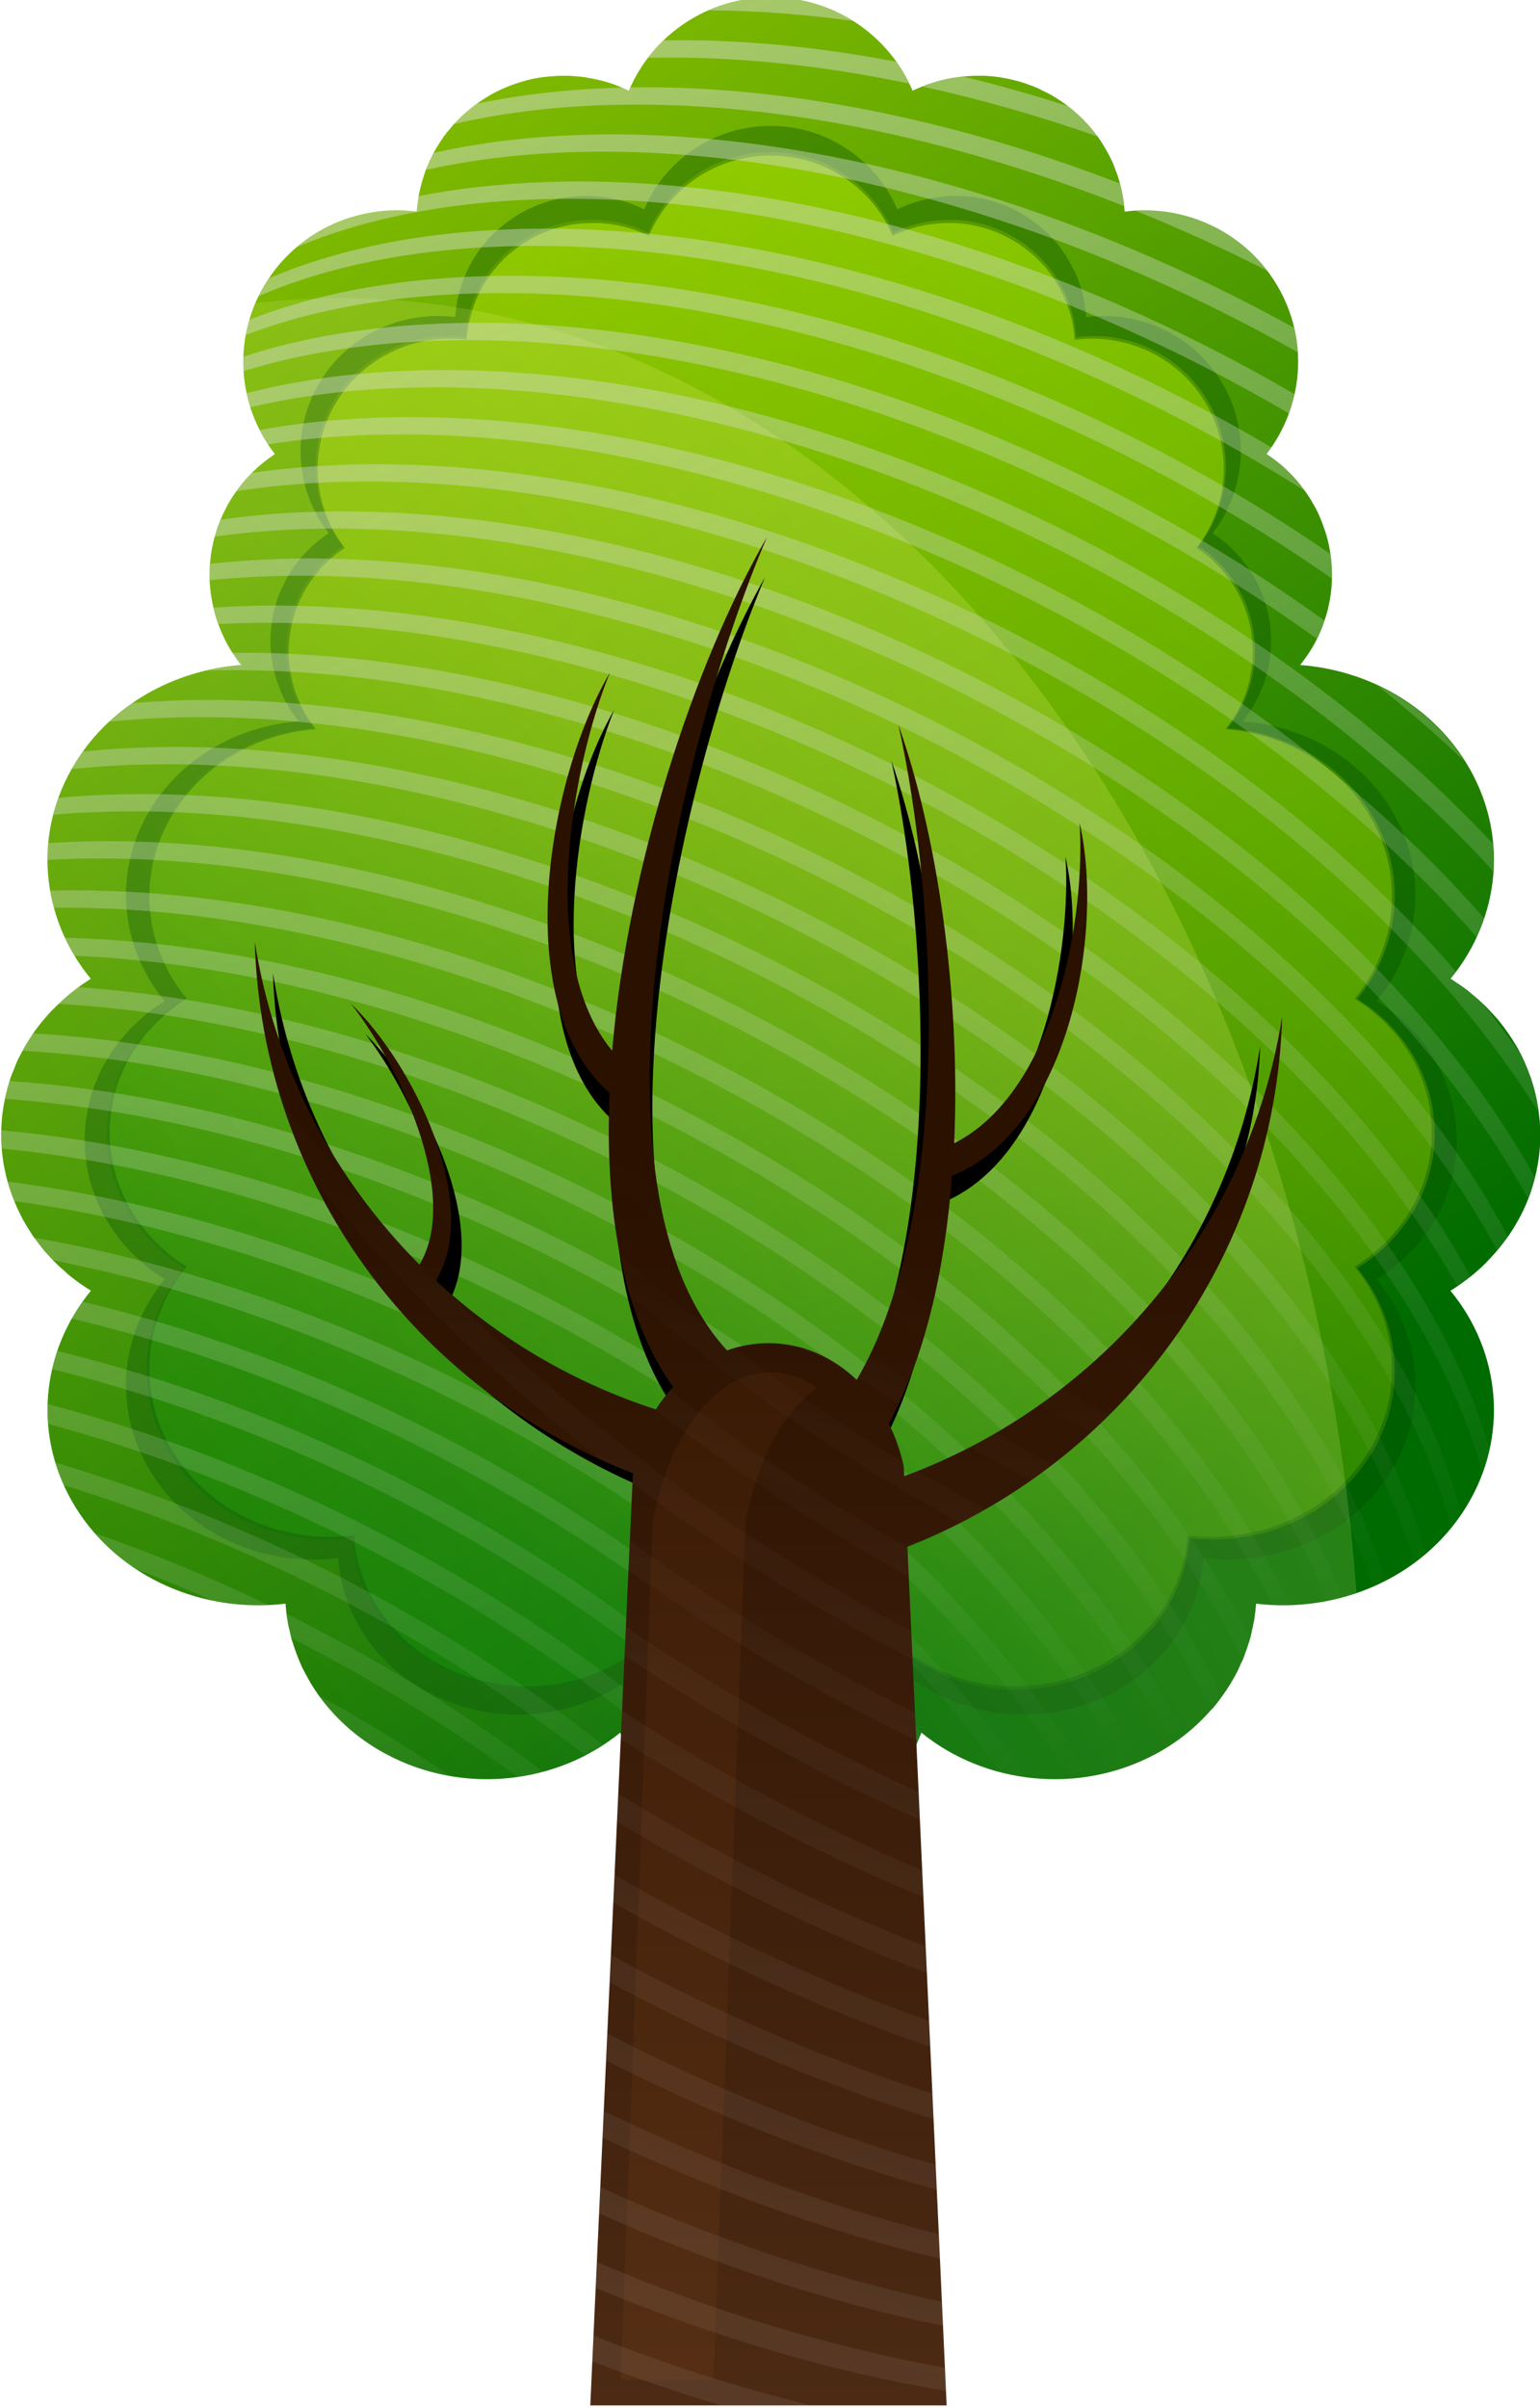 <svg xmlns="http://www.w3.org/2000/svg" viewBox="0 0 106.128 165.843" xmlns:xlink="http://www.w3.org/1999/xlink">
<defs>
<filter color-interpolation-filters="sRGB" id="filter4147">
<feGaussianBlur stdDeviation="3.456"/>
</filter>
<linearGradient id="linearGradient6223" y1="153.52" y2="859.52" x1="1709.8" gradientUnits="userSpaceOnUse" x2="2041.9">
<stop offset="0" stop-color="#dbdee3"/>
<stop offset="1" stop-color="#dbdee3" stop-opacity="0"/>
</linearGradient>
<linearGradient id="linearGradient6219" y1="728.36" y2="1039.4" x1="2051" gradientUnits="userSpaceOnUse" x2="1822">
<stop offset="0" stop-color="#cf0"/>
<stop offset=".5" stop-color="#aad400"/>
<stop offset="1" stop-color="#008000"/>
</linearGradient>
<linearGradient id="linearGradient6221" y1="518" y2="850" x1="2346" gradientUnits="userSpaceOnUse" x2="1748">
<stop offset="0" stop-color="#ff0"/>
<stop offset="1" stop-color="#fff" stop-opacity="0"/>
</linearGradient>
<linearGradient gradientTransform="matrix(.934 0 0 1.043 1253.4 374.81)" id="linearGradient6217" y1="-5.266" y2="601.38" x1="460.51" gradientUnits="userSpaceOnUse" x2="893.55">
<stop offset="0" stop-color="#050"/>
<stop offset=".289" stop-color="#aad400"/>
<stop offset="1" stop-color="#006b00"/>
</linearGradient>
<linearGradient id="linearGradient3951" xlink:href="#linearGradient6223" y1="153.52" y2="859.52" x1="1709.8" x2="2041.9" gradientUnits="userSpaceOnUse"/>
<linearGradient id="linearGradient6189" xlink:href="#linearGradient4076" y1="261.56" y2="560.6" gradientUnits="userSpaceOnUse" x2="0"/>
<linearGradient id="linearGradient6167" y1="773.86" y2="537.62" x1="688.5" gradientUnits="userSpaceOnUse" x2="600">
<stop offset="0" stop-color="#dbdee3"/>
<stop offset="1" stop-color="#dbdee3" stop-opacity="0"/>
</linearGradient>
<linearGradient id="linearGradient4076">
<stop offset="0" stop-color="#2b1100"/>
<stop offset="1" stop-color="#502d16"/>
</linearGradient>
</defs>
<g transform="matrix(.291 0 0 .257 -507.352 -168.198)">
<path fill="url(#linearGradient6217)" d="m1926,653.73c-15.143,0-28.121,10.34-33.594,25.041-.027-.015-.069,.015-.094,0-.61-.332-1.219-.662-1.844-.954-.645-.301-1.279-.613-1.938-.871-.661-.258-1.358-.491-2.031-.705-.666-.211-1.324-.372-2-.539-.643-.159-1.287-.296-1.938-.415-.049-.009-.106-.033-.156-.041-.04-.006-.055-.035-.094-.041-.656-.113-1.338-.177-2-.249-.648-.07-1.286-.136-1.938-.166-.049-.002-.108,.002-.156,0-.069-.002-.15,.002-.219,0-.615-.021-1.196-.015-1.812,0-.019,.001-.044-.001-.062,0-.038,.001-.088-.001-.125,0-.613,.019-1.231,.069-1.844,.124-.165,.015-.335,.024-.5,.041-.564,.06-1.124,.116-1.687,.207-.029,.005-.065-.005-.094,0-.077,.012-.142,.028-.219,.041-.624,.107-1.254,.227-1.875,.373-.577,.136-1.145,.286-1.719,.456-.719,.212-1.445,.48-2.156,.746-1.212,.453-2.412,.963-3.594,1.575-.233,.121-.487,.246-.719,.373-.032,.017-.032,.024-.063,.041-.667,.369-1.346,.781-2,1.202-.434,.28-.862,.573-1.281,.871-.379,.269-.727,.547-1.094,.829-.748,.577-1.491,1.193-2.187,1.824-.05,.044-.077,.08-.125,.124-.339,.311-.673,.631-1,.954-.345,.342-.7,.682-1.031,1.036-.278,.298-.545,.606-.812,.912-.129,.148-.248,.306-.375,.456-.203,.239-.429,.461-.625,.705-.336,.417-.62,.854-.938,1.285-.288,.391-.602,.759-.875,1.161-.55,.809-1.042,1.637-1.531,2.487-.241,.419-.493,.857-.719,1.285-.227,.43-.445,.846-.656,1.285-.176,.366-.334,.748-.5,1.119-.087,.195-.166,.384-.25,.58-.098,.229-.219,.474-.312,.705-.043,.106-.053,.184-.094,.29-.072,.182-.149,.398-.219,.58-.134,.351-.282,.682-.406,1.036-.068,.195-.153,.384-.219,.58-.111,.333-.178,.659-.281,.995-.244,.799-.459,1.631-.656,2.446-.219,.903-.433,1.818-.594,2.736-.012,.055-.023,.111-.031,.166-.012,.044-.024,.081-.031,.124-.073,.433-.097,.849-.156,1.285-.068,.5-.137,.99-.187,1.492-.036,.358-.098,.718-.125,1.078-.012,.164-.021,.333-.031,.497-.012,.098-.026,.192-.031,.29-1.824-.264-3.616-.377-5.437-.332-12.28,.307-24.159,7.564-30.75,20.314-7.566,14.636-6.053,32.343 2.594,44.982-.08,.06-.139,.146-.219,.207-1.468,1.117-2.862,2.342-4.156,3.69-.328,.341-.653,.681-.969,1.036-.627,.705-1.235,1.44-1.813,2.197-.292,.382-.565,.766-.844,1.161-.264,.374-.53,.735-.781,1.119-.017,.026-.015,.098-.031,.124-.122,.189-.255,.347-.375,.539-.302,.48-.593,.955-.875,1.451-.042,.074-.085,.175-.125,.249-.319,.569-.613,1.111-.906,1.7-.15,.303-.294,.646-.438,.954-.046,.099-.079,.191-.125,.29-.386,.846-.762,1.69-1.094,2.57-.177,.472-.339,.928-.5,1.41-.159,.473-.326,.928-.469,1.41-.064,.215-.096,.446-.156,.663-.167,.597-.327,1.215-.469,1.824-.153,.656-.284,1.32-.406,1.99-.051,.282-.111,.545-.156,.829-.2,1.239-.345,2.537-.437,3.814v.041c-.03,.422-.077,.86-.094,1.285-.025,.606-.031,1.211-.031,1.824 0,.623 0,1.25 .031,1.866 .016,.393 .067,.771 .094,1.161v.166c.104,1.43 .293,2.805 .531,4.187 .138,.802 .288,1.621 .469,2.405 .182,.785 .37,1.557 .594,2.322 .222,.761 .488,1.499 .75,2.239 .256,.72 .52,1.458 .812,2.156 .117,.282 .22,.551 .344,.829 .128,.288 .272,.587 .406,.871 .114,.24 .226,.468 .344,.705 .293,.589 .587,1.171 .906,1.741 .041,.074 .083,.133 .125,.207 .278,.489 .578,.977 .875,1.451 .109,.173 .201,.326 .312,.497 .282,.435 .577,.905 .875,1.327 .01,.014 .021,.028 .031,.041-15.765,1.36-30.682,10.547-39.188,26.035-10.374,18.89-8.293,41.728 3.563,58.041-.11,.078-.203,.17-.313,.249-2.012,1.442-3.913,3.07-5.687,4.809-.45,.441-.879,.91-1.313,1.368-.86,.91-1.708,1.842-2.5,2.819-.4,.494-.774,.983-1.156,1.492-.361,.482-.718,.955-1.062,1.451-.024,.034-.041,.09-.062,.124-.168,.244-.336,.458-.5,.705-.413,.62-.832,1.267-1.219,1.907-.058,.096-.101,.195-.156,.29-.438,.735-.848,1.479-1.25,2.239-.206,.391-.397,.764-.594,1.161-.063,.127-.125,.245-.187,.373-.529,1.092-1.046,2.18-1.5,3.317-.243,.609-.435,1.244-.656,1.866-.218,.61-.46,1.203-.656,1.824-.088,.278-.168,.549-.25,.829-.229,.77-.431,1.577-.625,2.363-.209,.847-.395,1.706-.562,2.57-.069,.364-.125,.711-.188,1.078-.274,1.599-.498,3.244-.625,4.892v.083c-.041,.544-.069,1.109-.094,1.658-.034,.782-.062,1.53-.062,2.322 0,.803 .024,1.61 .062,2.405 .023,.507 .057,1.03 .094,1.534v.207c.142,1.845 .393,3.647 .719,5.431 .189,1.035 .408,2.057 .656,3.068 .249,1.013 .537,1.998 .844,2.985 .305,.982 .64,1.948 1,2.902 .35,.929 .725,1.877 1.125,2.778 .161,.364 .299,.719 .469,1.078 .176,.372 .378,.753 .562,1.119 .156,.309 .307,.606 .469,.912 .402,.76 .812,1.503 1.25,2.239 .056,.095 .098,.195 .156,.29 .381,.631 .812,1.254 1.219,1.866 .149,.224 .285,.442 .438,.663 .387,.562 .779,1.156 1.188,1.7 .129,.172 .275,.327 .406,.497 .522,.677 1.04,1.301 1.594,1.948 .095,.11 .186,.264 .281,.373 .025,.03 .068,.053 .094,.082 .051,.058 .106,.108 .156,.166 .44,.498 .885,.972 1.344,1.451 .275,.287 .562,.548 .844,.829 .524,.522 1.016,1.079 1.562,1.575 .035,.033 .091,.051 .125,.082 .672,.607 1.39,1.215 2.094,1.783 .076,.062 .141,.106 .219,.166 .714,.569 1.443,1.09 2.187,1.617 .039,.028 .054,.057 .094,.082-11.884,16.322-13.977,39.217-3.594,58.124 10.386,18.911 30.297,28.407 49.688,25.745 .017,.154 .021,.344 .031,.497 .035,.496 .077,.957 .125,1.451 .025,.267 .034,.522 .062,.788 .041,.359 .078,.761 .125,1.119 .02,.152 .072,.303 .094,.456 .073,.505 .131,.991 .219,1.492 .023,.126 .07,.288 .094,.415 .085,.471 .183,.9 .281,1.368 .106,.507 .192,1.031 .312,1.534 .046,.194 .076,.387 .125,.581 .02,.087 .072,.162 .094,.249 .119,.46 .245,.87 .375,1.327 .09,.31 .187,.645 .281,.954 .279,.91 .579,1.803 .906,2.695 .061,.17 .123,.329 .187,.497 .211,.556 .396,1.11 .625,1.658 .038,.087 .089,.204 .125,.29 .158,.37 .334,.712 .5,1.078 .073,.159 .145,.297 .219,.456 .195,.418 .419,.872 .625,1.285 .078,.154 .14,.302 .219,.456 .291,.569 .563,1.1 .875,1.658 .294,.525 .625,1.06 .937,1.575 .033,.052 .032,.113 .063,.166 .554,.904 1.17,1.784 1.781,2.653 .226,.322 .453,.637 .688,.954 .146,.196 .289,.386 .438,.581 3.605,4.73 8.079,8.85 13.375,12.064 18.22,11.059 40.487,8.097 55.469-5.721 2.546,6.516 4.223,13.36 5.031,20.356 20.454,3.834 41.188,3.689 61.25-.082 .809-6.981 2.519-13.771 5.062-20.273 14.985,13.818 37.249,16.78 55.469,5.721 5.282-3.206 9.709-7.351 13.313-12.064h.062c.201-.265 .398-.52 .594-.788 .139-.19 .27-.388 .406-.58 .302-.425 .587-.852 .875-1.285 .34-.513 .679-1.051 1-1.575 .027-.043 .037-.081 .063-.124 .153-.251 .321-.493 .469-.746 .247-.424 .484-.855 .719-1.285 .303-.553 .593-1.094 .875-1.658 .21-.42 .427-.859 .625-1.285 .069-.151 .151-.305 .219-.456 .393-.866 .718-1.766 1.062-2.653 .056-.142 .164-.271 .219-.414 .278-.733 .505-1.493 .75-2.239 .149-.455 .301-.909 .438-1.368 .044-.152 .082-.345 .125-.497 .132-.459 .287-.905 .406-1.368 .04-.156 .087-.3 .125-.456 .115-.465 .21-.942 .312-1.41 .033-.151 .031-.304 .062-.456 .129-.612 .268-1.249 .375-1.866 .085-.492 .178-.957 .25-1.451 .073-.512 .128-1.061 .188-1.575 .03-.262 .068-.525 .094-.788 .061-.628 .117-1.276 .156-1.907 19.378,2.643 39.278-6.847 49.656-25.745 10.383-18.907 8.259-41.802-3.625-58.124 .799-.56 1.58-1.133 2.344-1.741 .766-.61 1.521-1.251 2.25-1.907 .051-.043 .107-.078 .156-.124 1.382-1.256 2.7-2.609 3.937-4.021 .02-.022 .012-.061 .031-.082 1.301-1.491 2.501-3.037 3.625-4.685 .537-.787 1.069-1.584 1.562-2.405 .041-.068 .085-.139 .125-.207 .496-.833 .956-1.664 1.406-2.529 .933-1.793 1.777-3.638 2.5-5.555 .359-.952 .696-1.922 1-2.902 .306-.984 .564-1.976 .813-2.985 .25-1.014 .466-2.03 .656-3.068 .326-1.782 .577-3.628 .719-5.472v-.083c.041-.545 .101-1.109 .125-1.658v-.29c.025-.684 .031-1.382 .031-2.073 0-1.191-.048-2.353-.125-3.524-.028-.424-.087-.823-.125-1.244-.049-.546-.092-1.118-.156-1.658-.247-2.034-.592-4.02-1.063-5.97-.018-.069-.016-.139-.031-.207-.017-.057-.048-.111-.062-.166-.202-.808-.418-1.613-.656-2.405-.043-.139-.083-.276-.125-.415-.035-.114-.09-.218-.125-.332-.274-.863-.558-1.729-.875-2.57-.308-.818-.622-1.65-.969-2.446-.054-.125-.102-.248-.156-.373-.278-.625-.573-1.255-.875-1.866-.256-.518-.54-1.027-.812-1.534-.367-.683-.729-1.327-1.125-1.99-.762-1.276-1.573-2.536-2.438-3.731-.265-.367-.538-.719-.812-1.078-.035-.046-.059-.079-.094-.124-.362-.47-.747-.912-1.125-1.368-.253-.305-.521-.655-.781-.954-.025-.029-.037-.053-.063-.083-.622-.712-1.278-1.4-1.937-2.073-.095-.096-.186-.195-.281-.29-.598-.6-1.217-1.175-1.844-1.741-.173-.156-.325-.344-.5-.497-.565-.496-1.133-.941-1.719-1.41-.25-.2-.528-.386-.781-.58-.526-.403-1.052-.821-1.594-1.202 11.856-16.313 13.968-39.151 3.594-58.041-8.515-15.506-23.434-24.69-39.219-26.035 .351-.495 .702-1.02 1.031-1.534 .391-.61 .765-1.188 1.125-1.824 .03-.053 .064-.113 .094-.166 .362-.645 .703-1.279 1.031-1.948 .68-1.389 1.285-2.826 1.813-4.312 .262-.738 .497-1.521 .719-2.28 .223-.762 .444-1.498 .625-2.28 .182-.786 .33-1.6 .469-2.405 .238-1.381 .428-2.8 .531-4.229v-.083c.03-.422 .046-.818 .062-1.244v-.249c.018-.53 .031-1.04 .031-1.575 0-.923-.037-1.829-.094-2.736-.02-.329-.035-.669-.062-.995-.036-.423-.078-.866-.125-1.285-.18-1.576-.438-3.091-.781-4.602-.012-.054-.02-.112-.031-.166-.012-.043-.022-.081-.031-.124-.147-.626-.326-1.252-.5-1.866-.031-.108-.063-.224-.094-.332-.026-.089-.068-.16-.094-.249-.2-.669-.394-1.338-.625-1.99-.225-.634-.466-1.29-.719-1.907-.04-.097-.055-.194-.094-.29-.203-.484-.436-.978-.656-1.451-.186-.401-.395-.768-.594-1.161-.267-.529-.524-1.062-.812-1.575-.555-.988-1.151-1.935-1.781-2.861-.194-.284-.362-.551-.562-.829-.026-.035-.068-.089-.094-.124-.264-.364-.537-.725-.812-1.078-.185-.236-.373-.473-.563-.705-.019-.023-.044-.06-.062-.083-.454-.551-.925-1.054-1.406-1.575-.069-.075-.118-.175-.188-.249-.436-.465-.887-.929-1.344-1.368-.126-.121-.247-.213-.375-.332-.412-.384-.854-.756-1.281-1.119-.182-.155-.346-.305-.531-.456-.384-.313-.792-.617-1.188-.912 8.646-12.639 10.191-30.346 2.625-44.982-6.904-13.357-19.571-20.689-32.469-20.314-1.244,.036-2.506,.151-3.75,.332-.036-.616-.093-1.254-.156-1.866-.016-.163-.014-.293-.031-.456-.149-1.315-.358-2.649-.625-3.938-.02-.097-.042-.193-.062-.29-.031-.142-.062-.273-.094-.415-.17-.76-.352-1.492-.563-2.239-.212-.751-.466-1.503-.719-2.239-.209-.61-.388-1.226-.625-1.824-.094-.238-.214-.468-.312-.705-.246-.589-.509-1.165-.781-1.741-.041-.085-.086-.164-.125-.249-.295-.612-.613-1.229-.938-1.824-.191-.351-.361-.691-.562-1.036-.439-.752-.919-1.477-1.406-2.197-.145-.213-.288-.453-.438-.663-.253-.358-.516-.688-.781-1.036-.387-.508-.807-1.005-1.219-1.492-.127-.15-.246-.308-.375-.456-.59-.675-1.205-1.317-1.844-1.948-.326-.323-.63-.643-.969-.954-.021-.019-.042-.064-.062-.083-.027-.025-.067-.017-.094-.041-.695-.631-1.409-1.248-2.156-1.824-.366-.282-.747-.561-1.125-.829-.42-.298-.846-.59-1.281-.871-.781-.504-1.575-.939-2.375-1.368-.051-.027-.105-.098-.156-.124-.485-.257-.977-.516-1.469-.746-.365-.171-.726-.3-1.094-.456-.319-.135-.648-.29-.969-.415-.117-.045-.226-.081-.344-.124-.572-.213-1.142-.402-1.719-.58-.314-.097-.622-.162-.938-.249-.385-.107-.77-.24-1.156-.332-.057-.013-.099,.013-.156,0-.04-.009-.087-.032-.125-.041-.609-.138-1.232-.272-1.844-.373-.467-.077-.939-.152-1.406-.207-.429-.05-.852-.092-1.281-.124-1.139-.088-2.271-.079-3.406-.041-.205,.006-.42,.03-.625,.041-.569,.03-1.121,.064-1.687,.124-.602,.064-1.216,.15-1.813,.249-.184,.031-.379,.049-.562,.083-1.301,.24-2.576,.552-3.844,.954-.65,.206-1.299,.457-1.938,.705-.037,.015-.056-.015-.094,0-.653,.256-1.299,.572-1.938,.871-.644,.301-1.31,.609-1.937,.954-5.478-14.686-18.461-25.041-33.594-25.041z"/>
<path opacity=".4" fill="url(#linearGradient6219)" d="m1926,695.22c-13.066,0-24.264,8.922-28.986,21.606-.024-.013-.06,.013-.081,0-.526-.287-1.052-.571-1.591-.823-.556-.26-1.103-.529-1.672-.751-.57-.223-1.171-.424-1.752-.608-.574-.182-1.143-.321-1.726-.465-.555-.137-1.11-.256-1.672-.358-.043-.008-.092-.028-.135-.036-.034-.005-.047-.03-.081-.036-.566-.098-1.154-.153-1.726-.215-.559-.06-1.109-.118-1.672-.143-.043-.002-.094,.002-.135,0-.06-.002-.13,.002-.189,0-.531-.018-1.032-.013-1.564,0-.016,0-.038-.001-.053,0-.033,.001-.076-.001-.108,0-.528,.016-1.062,.06-1.591,.107-.142,.013-.289,.021-.431,.036-.487,.052-.97,.1-1.456,.179-.025,.005-.056-.005-.081,0-.066,.01-.123,.025-.189,.036-.538,.093-1.082,.196-1.618,.322-.497,.117-.988,.247-1.483,.394-.62,.183-1.246,.414-1.861,.644-1.046,.391-2.081,.831-3.101,1.359-.201,.104-.42,.212-.62,.322-.028,.015-.028,.021-.055,.036-.576,.319-1.161,.674-1.726,1.037-.375,.242-.744,.495-1.105,.751-.327,.232-.628,.472-.944,.715-.646,.498-1.286,1.03-1.887,1.574-.043,.038-.066,.069-.108,.107-.293,.268-.581,.544-.863,.823-.298,.295-.604,.588-.89,.894-.24,.257-.47,.522-.701,.787-.112,.128-.214,.264-.324,.394-.175,.206-.37,.397-.539,.608-.29,.36-.535,.737-.809,1.109-.248,.337-.519,.655-.755,1.002-.475,.698-.899,1.413-1.321,2.146-.208,.361-.425,.74-.62,1.109-.196,.371-.384,.73-.566,1.109-.152,.316-.289,.645-.431,.966-.075,.168-.143,.332-.216,.501-.084,.198-.189,.409-.27,.608-.037,.091-.045,.159-.081,.25-.062,.157-.129,.343-.189,.501-.115,.303-.243,.588-.35,.894-.059,.168-.132,.332-.189,.501-.096,.287-.154,.568-.243,.859-.211,.69-.396,1.407-.566,2.111-.189,.779-.374,1.569-.512,2.361-.01,.048-.02,.096-.027,.143-.01,.038-.021,.07-.026,.107-.063,.374-.083,.733-.135,1.109-.059,.431-.118,.854-.162,1.288-.031,.309-.084,.62-.108,.93-.01,.142-.018,.287-.027,.429-.01,.085-.023,.166-.026,.25-1.573-.228-3.12-.326-4.691-.286-10.596,.265-20.845,6.527-26.532,17.528-6.528,12.628-5.222,27.906 2.238,38.811-.069,.052-.119,.126-.189,.179-1.266,.964-2.469,2.021-3.586,3.184-.283,.295-.563,.588-.836,.894-.541,.608-1.066,1.243-1.564,1.896-.252,.33-.488,.661-.728,1.002-.227,.322-.457,.634-.674,.966-.014,.023-.013,.084-.027,.107-.106,.163-.22,.3-.324,.465-.26,.414-.511,.824-.755,1.252-.036,.064-.074,.151-.108,.215-.276,.491-.529,.959-.782,1.467-.13,.261-.254,.557-.378,.823-.04,.085-.068,.165-.108,.25-.333,.73-.658,1.458-.944,2.218-.153,.407-.292,.801-.431,1.216-.137,.408-.281,.801-.404,1.216-.055,.186-.083,.385-.135,.572-.144,.515-.282,1.048-.404,1.574-.132,.566-.245,1.139-.351,1.717-.043,.243-.095,.47-.135,.715-.173,1.069-.297,2.189-.377,3.291v.036c-.025,.364-.066,.742-.081,1.109-.022,.523-.026,1.045-.026,1.574 0,.537 0,1.079 .026,1.61 .014,.339 .058,.665 .081,1.002v.143c.09,1.234 .253,2.421 .458,3.613 .119,.692 .248,1.399 .405,2.075 .157,.677 .319,1.343 .512,2.003 .192,.656 .421,1.294 .647,1.932 .221,.621 .449,1.258 .701,1.86 .101,.243 .19,.475 .297,.715 .111,.249 .234,.506 .35,.751 .098,.207 .195,.404 .297,.608 .253,.508 .506,1.011 .782,1.502 .035,.064 .072,.115 .108,.179 .24,.422 .499,.843 .755,1.252 .094,.15 .174,.281 .27,.429 .243,.375 .498,.781 .755,1.145 .01,.012 .018,.024 .027,.036-13.602,1.173-26.473,9.1-33.812,22.464-8.951,16.299-7.156,36.004 3.074,50.079-.095,.067-.175,.147-.27,.215-1.736,1.244-3.376,2.649-4.907,4.149-.388,.38-.759,.785-1.133,1.18-.742,.785-1.474,1.589-2.157,2.432-.345,.426-.668,.848-.998,1.288-.312,.416-.62,.824-.917,1.252-.021,.029-.035,.078-.054,.107-.145,.21-.29,.395-.431,.608-.357,.535-.717,1.093-1.052,1.645-.05,.082-.087,.168-.135,.25-.378,.634-.732,1.276-1.078,1.932-.178,.337-.343,.659-.512,1.002-.054,.11-.108,.211-.162,.322-.457,.942-.903,1.881-1.294,2.862-.21,.526-.376,1.074-.566,1.61-.188,.527-.397,1.038-.566,1.574-.076,.24-.144,.473-.216,.715-.198,.665-.372,1.361-.539,2.039-.181,.731-.341,1.472-.485,2.218-.06,.314-.108,.614-.162,.93-.237,1.38-.43,2.799-.539,4.221v.071c-.035,.47-.06,.957-.081,1.431-.029,.675-.054,1.32-.054,2.003 0,.693 .021,1.389 .054,2.075 .02,.438 .049,.889 .081,1.323v.179c.123,1.592 .339,3.147 .62,4.686 .163,.893 .352,1.775 .566,2.647 .215,.874 .463,1.724 .728,2.575 .263,.847 .552,1.681 .863,2.504 .302,.802 .625,1.619 .971,2.397 .139,.314 .258,.62 .405,.93 .152,.321 .326,.649 .485,.966 .135,.267 .265,.523 .405,.787 .347,.656 .701,1.297 1.078,1.932 .048,.082 .084,.168 .135,.25 .329,.545 .701,1.082 1.052,1.61 .129,.193 .246,.381 .378,.572 .334,.485 .672,.997 1.025,1.466 .111,.149 .237,.282 .35,.429 .451,.584 .897,1.122 1.375,1.681 .082,.095 .16,.228 .243,.322 .022,.026 .059,.046 .081,.071 .044,.05 .092,.093 .135,.143 .38,.43 .763,.839 1.159,1.252 .237,.248 .485,.473 .728,.715 .452,.45 .877,.931 1.348,1.359 .03,.029 .079,.044 .108,.071 .58,.524 1.2,1.048 1.807,1.538 .065,.054 .122,.091 .189,.143 .616,.491 1.245,.941 1.887,1.395 .033,.024 .046,.049 .081,.071-10.254,14.083-12.06,33.837-3.101,50.151 8.961,16.317 26.141,24.51 42.872,22.214 .014,.133 .018,.297 .027,.429 .03,.428 .066,.825 .108,1.252 .022,.23 .029,.45 .053,.68 .035,.31 .067,.657 .108,.966 .017,.132 .062,.262 .081,.394 .063,.436 .113,.855 .189,1.288 .02,.109 .061,.248 .081,.358 .074,.406 .158,.776 .243,1.18 .092,.437 .165,.889 .27,1.323 .04,.167 .065,.334 .108,.501 .017,.075 .062,.14 .081,.215 .103,.397 .211,.751 .324,1.145 .078,.268 .161,.557 .243,.823 .24,.785 .499,1.555 .782,2.325 .053,.146 .106,.284 .162,.429 .182,.48 .341,.958 .539,1.431 .033,.075 .077,.176 .108,.25 .136,.319 .288,.614 .431,.93 .063,.137 .125,.257 .189,.394 .168,.361 .362,.752 .539,1.109 .067,.133 .121,.261 .189,.394 .251,.491 .486,.949 .755,1.431 .254,.453 .539,.915 .809,1.359 .028,.044 .027,.098 .054,.143 .478,.78 1.01,1.54 1.537,2.289 .195,.278 .391,.55 .593,.823 .126,.169 .25,.333 .377,.501 3.111,4.082 6.971,7.636 11.54,10.409 15.72,9.542 34.933,6.987 47.86-4.936 2.197,5.622 3.644,11.527 4.341,17.564 17.648,3.308 35.538,3.183 52.848-.071 .698-6.023 2.174-11.882 4.368-17.492 12.929,11.922 32.14,14.478 47.86,4.936 4.557-2.766 8.377-6.342 11.486-10.409h.053c.174-.228 .344-.448 .512-.68 .12-.164 .233-.335 .35-.501 .26-.366 .506-.735 .755-1.109 .293-.443 .586-.907 .863-1.359 .024-.037 .032-.07 .054-.107 .132-.217 .277-.425 .404-.644 .213-.366 .418-.738 .62-1.109 .261-.477 .512-.944 .755-1.431 .181-.362 .368-.741 .539-1.109 .06-.13 .13-.263 .189-.394 .339-.747 .619-1.524 .917-2.289 .048-.122 .142-.234 .189-.358 .24-.633 .436-1.288 .647-1.932 .129-.393 .26-.784 .378-1.181 .038-.131 .071-.297 .108-.429 .114-.396 .248-.781 .351-1.18 .034-.134 .075-.259 .108-.394 .1-.401 .181-.812 .27-1.216 .028-.13 .026-.263 .053-.393 .111-.528 .231-1.078 .324-1.61 .073-.424 .153-.826 .216-1.252 .062-.442 .111-.916 .162-1.359 .025-.226 .059-.453 .081-.68 .053-.541 .101-1.101 .135-1.645 16.72,2.28 33.89-5.907 42.845-22.214 8.959-16.314 7.126-36.068-3.128-50.151 .689-.483 1.363-.977 2.022-1.502 .661-.527 1.312-1.079 1.941-1.646 .044-.037 .093-.067 .135-.107 1.193-1.083 2.33-2.251 3.397-3.47 .017-.019 .01-.053 .026-.071 1.122-1.286 2.158-2.62 3.128-4.042 .463-.679 .922-1.367 1.348-2.075 .035-.059 .074-.12 .108-.179 .428-.719 .825-1.436 1.213-2.182 .805-1.547 1.533-3.139 2.157-4.793 .31-.821 .6-1.659 .863-2.504 .264-.849 .487-1.704 .701-2.575 .215-.875 .403-1.752 .566-2.647 .281-1.538 .498-3.13 .62-4.722v-.071c.035-.47 .087-.957 .108-1.431v-.25c.022-.59 .026-1.192 .026-1.788 0-1.028-.042-2.031-.108-3.041-.025-.366-.075-.71-.108-1.073-.043-.471-.079-.965-.135-1.431-.214-1.755-.51-3.468-.917-5.151-.015-.06-.013-.12-.026-.179-.014-.049-.042-.096-.054-.143-.174-.697-.361-1.391-.566-2.075-.037-.12-.072-.238-.108-.358-.03-.098-.077-.188-.108-.286-.237-.745-.481-1.492-.755-2.218-.266-.706-.536-1.423-.836-2.111-.046-.108-.088-.214-.135-.322-.24-.539-.494-1.083-.755-1.61-.221-.447-.466-.886-.701-1.323-.317-.59-.629-1.145-.971-1.717-.657-1.101-1.357-2.188-2.103-3.219-.229-.317-.464-.62-.701-.93-.03-.04-.051-.068-.081-.107-.312-.406-.645-.787-.971-1.18-.218-.263-.45-.565-.674-.823-.022-.025-.032-.046-.054-.071-.537-.614-1.103-1.208-1.672-1.789-.082-.083-.161-.168-.243-.25-.516-.517-1.05-1.014-1.591-1.502-.149-.135-.281-.297-.431-.429-.487-.428-.977-.812-1.483-1.216-.215-.172-.455-.333-.674-.501-.454-.348-.908-.709-1.375-1.037 10.23-14.075 12.052-33.78 3.101-50.079-7.347-13.379-20.22-21.303-33.839-22.464 .303-.427 .605-.88 .89-1.323 .338-.526 .66-1.026 .971-1.574 .025-.046 .055-.097 .081-.143 .312-.557 .606-1.103 .89-1.681 .587-1.198 1.109-2.438 1.564-3.72 .226-.636 .429-1.312 .62-1.967 .192-.657 .383-1.293 .539-1.967 .157-.678 .285-1.381 .404-2.075 .205-1.192 .369-2.416 .458-3.649v-.071c.026-.364 .04-.706 .053-1.073v-.215c.015-.457 .026-.897 .026-1.359 0-.796-.032-1.579-.081-2.361-.017-.283-.03-.577-.054-.859-.031-.365-.067-.748-.108-1.109-.156-1.359-.378-2.667-.674-3.971-.01-.046-.017-.097-.027-.143-.01-.038-.019-.07-.026-.107-.127-.54-.281-1.08-.431-1.61-.026-.093-.055-.193-.081-.286-.023-.076-.059-.138-.081-.215-.172-.577-.34-1.155-.539-1.717-.194-.547-.402-1.113-.62-1.645-.034-.084-.047-.167-.081-.25-.175-.417-.376-.844-.566-1.252-.161-.346-.341-.663-.512-1.002-.231-.457-.452-.916-.701-1.359-.479-.853-.993-1.669-1.537-2.468-.167-.245-.313-.475-.485-.715-.023-.031-.059-.077-.081-.107-.228-.314-.463-.625-.701-.93-.159-.204-.322-.408-.485-.608-.016-.02-.038-.052-.054-.071-.391-.476-.798-.91-1.214-1.359-.06-.064-.102-.151-.162-.215-.376-.401-.765-.802-1.159-1.18-.109-.104-.213-.183-.324-.286-.355-.332-.737-.652-1.105-.966-.157-.133-.299-.264-.458-.394-.331-.27-.684-.532-1.025-.787 7.46-10.905 8.793-26.183 2.265-38.811-5.957-11.525-16.887-17.851-28.015-17.528-1.074,.031-2.162,.13-3.236,.286-.031-.531-.08-1.082-.135-1.61-.014-.141-.012-.253-.026-.394-.128-1.135-.309-2.286-.539-3.398-.017-.084-.036-.167-.054-.25-.026-.122-.053-.236-.081-.358-.147-.655-.304-1.287-.485-1.932-.183-.648-.402-1.297-.62-1.932-.181-.527-.335-1.058-.539-1.574-.081-.206-.185-.404-.27-.608-.212-.508-.439-1.005-.674-1.502-.035-.073-.075-.142-.108-.215-.255-.528-.529-1.06-.809-1.574-.165-.303-.312-.596-.485-.894-.379-.649-.793-1.275-1.213-1.896-.125-.184-.249-.391-.378-.572-.218-.309-.446-.593-.674-.894-.334-.438-.696-.867-1.052-1.288-.11-.13-.212-.266-.324-.394-.509-.583-1.04-1.136-1.591-1.681-.281-.279-.544-.555-.836-.823-.018-.017-.036-.055-.053-.071-.024-.021-.058-.015-.081-.036-.6-.544-1.215-1.077-1.86-1.574-.316-.244-.644-.484-.971-.715-.362-.257-.73-.509-1.105-.751-.674-.435-1.359-.81-2.049-1.18-.044-.024-.091-.084-.135-.107-.419-.222-.843-.445-1.267-.644-.315-.147-.626-.259-.944-.394-.275-.117-.559-.251-.836-.358-.101-.039-.195-.07-.296-.107-.493-.184-.986-.347-1.483-.501-.271-.084-.537-.14-.809-.215-.332-.092-.664-.207-.998-.286-.049-.012-.085,.011-.135,0-.034-.008-.075-.028-.108-.036-.525-.119-1.063-.235-1.591-.322-.403-.066-.81-.131-1.213-.179-.37-.043-.735-.08-1.105-.107-.983-.076-1.96-.068-2.939-.036-.177,.005-.362,.026-.539,.036-.491,.026-.968,.055-1.456,.107-.519,.056-1.049,.129-1.564,.215-.159,.027-.327,.042-.485,.071-1.123,.207-2.223,.476-3.317,.823-.561,.178-1.121,.394-1.672,.608-.032,.013-.048-.013-.081,0-.563,.221-1.121,.493-1.672,.751-.555,.26-1.13,.525-1.672,.823-4.727-12.671-15.928-21.606-28.986-21.606z"/>
<path opacity=".36" fill="#004c00" d="m1926,688.21c-13.5,0-25.083,9.243-29.962,22.348-.025-.013-.04,.013-.062,0-.543-.296-1.108-.603-1.665-.863-.575-.269-1.139-.541-1.726-.771-.589-.23-1.188-.426-1.788-.617-.594-.188-1.186-.345-1.788-.493-.574-.141-1.146-.265-1.726-.37-.044-.008-.11-.023-.154-.031-.036-.005-.057-.025-.093-.031-.585-.101-1.167-.183-1.757-.247-.578-.062-1.145-.097-1.726-.123-.044-.002-.113,.002-.154,0-.062-.002-.124,.002-.185,0-.548-.019-1.084-.014-1.634,0-.017,0-.016-.001-.031,0-.035,.001-.091-.001-.123,0-.546,.017-1.087,.043-1.634,.092-.147,.013-.315,.015-.462,.031-.503,.053-1.008,.104-1.51,.185-.026,.005-.036-.005-.062,0-.068,.011-.147,.05-.216,.062-.556,.096-1.111,.178-1.665,.308-.514,.121-1.03,.28-1.541,.432-.641,.189-1.277,.41-1.911,.647-1.081,.404-2.152,.872-3.206,1.418-.207,.108-.441,.195-.647,.308-.028,.015-.033,.046-.062,.062-.595,.329-1.174,.672-1.757,1.048-.387,.25-.767,.536-1.141,.801-.338,.24-.66,.488-.986,.74-.667,.514-1.321,1.041-1.942,1.603-.044,.039-.08,.084-.123,.123-.302,.277-.603,.575-.894,.863-.308,.304-.629,.578-.925,.894-.248,.265-.47,.559-.709,.832-.115,.132-.226,.267-.339,.401-.18,.213-.38,.399-.555,.617-.299,.372-.549,.787-.832,1.171-.257,.348-.558,.659-.801,1.017-.49,.722-.921,1.462-1.356,2.219-.215,.373-.446,.759-.647,1.141-.202,.384-.397,.749-.586,1.141-.157,.326-.284,.686-.431,1.017-.078,.174-.141,.349-.216,.524-.087,.204-.194,.411-.277,.617-.039,.094-.055,.152-.092,.247-.064,.162-.123,.361-.185,.524-.119,.313-.259,.609-.37,.925-.061,.174-.127,.349-.185,.524-.099,.297-.186,.594-.277,.894-.218,.713-.41,1.431-.586,2.158-.195,.805-.381,1.647-.524,2.466-.01,.049-.024,.074-.031,.123-.01,.039 0,.084 0,.123-.065,.386-.101,.752-.154,1.141-.061,.446-.109,.877-.154,1.325-.033,.319-.099,.666-.123,.986-.011,.146-.022,.285-.031,.432-.01,.087-.028,.159-.031,.247-1.626-.235-3.216-.318-4.84-.277-10.948,.274-21.528,6.728-27.404,18.094-6.745,13.048-5.396,28.836 2.312,40.104-.071,.054-.144,.131-.216,.185-1.308,.996-2.545,2.097-3.699,3.298-.292,.304-.581,.608-.863,.925-.559,.629-1.088,1.267-1.603,1.942-.26,.341-.522,.696-.771,1.048-.235,.333-.454,.643-.678,.986-.015,.024-.017,.1-.031,.123-.109,.169-.232,.292-.339,.462-.269,.428-.519,.853-.771,1.295-.038,.066-.088,.18-.123,.247-.285,.507-.54,.986-.801,1.51-.134,.27-.273,.558-.401,.832-.042,.088-.051,.189-.093,.277-.344,.754-.691,1.496-.986,2.281-.158,.421-.319,.835-.462,1.264-.142,.422-.273,.835-.401,1.264-.057,.192-.101,.392-.154,.586-.149,.532-.275,1.091-.401,1.634-.136,.585-.261,1.16-.37,1.757-.044,.251-.082,.487-.123,.74-.178,1.104-.318,2.253-.401,3.391v.062c-.026,.376-.077,.761-.092,1.141-.023,.54-.031,1.087-.031,1.634 0,.555 0,1.116 .031,1.665 .015,.35 .069,.67 .092,1.017v.154c.093,1.274 .25,2.498 .462,3.73 .123,.715 .27,1.459 .431,2.158 .162,.7 .325,1.383 .524,2.065 .198,.678 .444,1.314 .678,1.973 .228,.642 .449,1.32 .709,1.942 .105,.251 .198,.492 .308,.74 .115,.257 .25,.517 .37,.771 .101,.214 .203,.405 .308,.617 .261,.525 .517,1.064 .801,1.572 .037,.066 .086,.119 .123,.185 .248,.436 .506,.872 .771,1.295 .098,.155 .178,.279 .277,.432 .251,.388 .505,.796 .771,1.171 .01,.012 .022,.049 .031,.062-14.054,1.212-27.342,9.403-34.925,23.211-9.248,16.841-7.395,37.182 3.175,51.725-.099,.069-.179,.146-.278,.216-1.794,1.285-3.504,2.734-5.086,4.285-.401,.393-.785,.824-1.171,1.233-.767,.811-1.514,1.657-2.219,2.528-.357,.44-.677,.871-1.017,1.325-.322,.43-.648,.852-.956,1.295-.022,.03-.042,.062-.062,.092-.15,.217-.285,.427-.431,.647-.368,.553-.765,1.125-1.11,1.695-.051,.085-.074,.161-.123,.247-.39,.655-.751,1.327-1.11,2.004-.184,.348-.349,.694-.524,1.048-.056,.114-.129,.194-.185,.308-.472,.973-.921,1.946-1.325,2.959-.216,.543-.389,1.111-.586,1.665-.195,.544-.411,1.08-.586,1.634-.079,.248-.142,.49-.216,.74-.204,.687-.413,1.395-.586,2.096-.186,.755-.344,1.542-.493,2.312-.062,.324-.098,.629-.154,.956-.244,1.425-.442,2.877-.555,4.346v.092c-.036,.485-.071,.99-.092,1.48-.03,.697-.062,1.36-.062,2.065 0,.716 .027,1.419 .062,2.127 .021,.452 .059,.938 .092,1.387v.185c.127,1.645 .326,3.249 .617,4.84 .168,.922 .364,1.811 .586,2.713 .222,.903 .497,1.802 .771,2.682 .272,.875 .573,1.738 .894,2.589 .312,.828 .629,1.663 .987,2.466 .144,.324 .28,.635 .431,.956 .157,.332 .329,.69 .493,1.017 .139,.276 .288,.529 .432,.801 .358,.678 .72,1.348 1.11,2.004 .049,.085 .071,.162 .123,.247 .34,.563 .747,1.119 1.11,1.665 .133,.2 .234,.388 .37,.586 .345,.501 .715,1.026 1.079,1.51 .115,.154 .222,.31 .339,.462 .466,.604 .924,1.149 1.418,1.726 .085,.098 .192,.241 .277,.339 .023,.027 .039,.036 .062,.062 .045,.051 .11,.102 .154,.154 .392,.444 .793,.868 1.202,1.295 .245,.256 .488,.49 .74,.74 .468,.465 .9,.975 1.387,1.418 .032,.03 .094,.034 .123,.062 .599,.541 1.222,1.097 1.849,1.603 .067,.055 .147,.07 .216,.123 .636,.507 1.278,.979 1.942,1.449 .034,.025 .056,.07 .092,.092-10.595,14.551-12.462,34.961-3.206,51.817 9.259,16.859 27.009,25.307 44.296,22.934 .015,.137 .022,.295 .031,.431 .031,.442 .049,.854 .092,1.295 .023,.238 .036,.472 .062,.709 .037,.32 .081,.698 .123,1.017 .018,.136 .042,.265 .061,.401 .065,.45 .138,.878 .216,1.325 .021,.112 .072,.257 .092,.37 .076,.42 .159,.815 .247,1.233 .095,.452 .17,.908 .277,1.356 .041,.173 .048,.352 .093,.524 .018,.078 .073,.139 .092,.216 .106,.41 .223,.765 .339,1.171 .081,.276 .163,.588 .247,.863 .248,.811 .51,1.609 .802,2.404 .054,.151 .128,.281 .185,.432 .188,.496 .35,.991 .555,1.48 .034,.078 .061,.17 .092,.247 .141,.33 .315,.66 .462,.986 .065,.142 .119,.259 .185,.401 .173,.373 .371,.772 .555,1.141 .069,.137 .145,.263 .216,.401 .259,.507 .492,.982 .771,1.48 .262,.468 .554,.959 .832,1.418 .029,.045 .034,.108 .062,.154 .494,.806 1.027,1.568 1.572,2.343 .202,.287 .408,.581 .617,.863 .13,.175 .269,.351 .401,.524 3.214,4.217 7.208,7.892 11.929,10.758 16.243,9.859 36.088,7.202 49.444-5.117 2.27,5.809 3.749,11.919 4.47,18.156 18.234,3.418 36.737,3.269 54.622-.092 .722-6.223 2.233-12.267 4.5-18.064 13.359,12.318 33.201,14.976 49.444,5.117 4.709-2.858 8.655-6.556 11.868-10.758h.062c.179-.236 .35-.47 .524-.709 .124-.17 .248-.353 .37-.524 .269-.379 .514-.754 .771-1.141 .303-.457 .608-.95 .894-1.418 .025-.038 .039-.053 .062-.092 .136-.224 .299-.453 .432-.678 .22-.378 .438-.757 .647-1.141 .27-.493 .519-.976 .771-1.48 .188-.375 .378-.76 .555-1.141 .062-.134 .124-.266 .185-.401 .35-.772 .648-1.583 .956-2.374 .049-.127 .137-.242 .185-.37 .248-.654 .46-1.339 .678-2.004 .133-.406 .279-.792 .401-1.202 .04-.136 .054-.326 .093-.462 .118-.409 .264-.789 .37-1.202 .035-.139 .09-.293 .123-.432 .103-.414 .186-.816 .277-1.233 .029-.134 0-.266 .031-.401 .115-.545 .244-1.115 .339-1.665 .076-.438 .151-.854 .216-1.295 .064-.456 .132-.96 .185-1.418 .026-.234 .07-.475 .092-.709 .055-.559 .088-1.133 .123-1.695 17.275,2.356 35.012-6.086 44.265-22.934 9.257-16.856 7.358-37.266-3.237-51.817 .712-.499 1.415-1.03 2.096-1.572 .683-.544 1.354-1.11 2.004-1.695 .045-.038 .111-.082 .154-.123 1.232-1.119 2.411-2.317 3.514-3.576 .018-.02 .015-.043 .031-.062 1.159-1.329 2.204-2.723 3.206-4.192 .478-.702 .978-1.396 1.418-2.127 .036-.061 .057-.124 .092-.185 .443-.743 .862-1.479 1.264-2.25 .832-1.598 1.575-3.254 2.219-4.963 .32-.849 .623-1.716 .894-2.589 .273-.877 .518-1.751 .74-2.651 .223-.904 .416-1.818 .586-2.743 .29-1.589 .49-3.226 .617-4.87v-.092c.037-.486 .102-.99 .123-1.48v-.247c.023-.61 .031-1.234 .031-1.849 0-1.062-.055-2.101-.123-3.144-.026-.378-.059-.734-.093-1.11-.044-.487-.097-.998-.154-1.48-.221-1.813-.535-3.594-.956-5.333-.016-.061-.018-.124-.031-.185-.015-.051-.018-.074-.031-.123-.18-.721-.373-1.452-.586-2.158-.039-.124-.086-.246-.123-.37-.031-.102-.092-.176-.123-.277-.244-.769-.488-1.562-.771-2.312-.275-.729-.553-1.479-.863-2.189-.047-.111-.075-.197-.123-.308-.248-.557-.532-1.121-.801-1.665-.228-.462-.467-.935-.709-1.387-.327-.609-.664-1.166-1.017-1.757-.679-1.137-1.387-2.264-2.158-3.329-.236-.327-.495-.636-.74-.956-.032-.041-.03-.083-.062-.123-.323-.419-.681-.796-1.017-1.202-.226-.272-.477-.597-.709-.863-.023-.026-.01-.035-.031-.062-.555-.634-1.138-1.25-1.726-1.849-.085-.086-.193-.192-.278-.277-.533-.534-1.075-1.036-1.634-1.541-.154-.139-.276-.326-.431-.462-.503-.442-1.019-.815-1.541-1.233-.223-.178-.483-.351-.709-.524-.469-.36-.935-.739-1.418-1.079 10.57-14.543 12.454-34.884 3.206-51.725-7.591-13.823-20.884-22.012-34.956-23.211 .313-.441 .631-.929 .925-1.387 .349-.544 .665-1.067 .986-1.634 .026-.047 .066-.076 .092-.123 .323-.575 .632-1.16 .925-1.757 .607-1.238 1.133-2.498 1.603-3.822 .233-.658 .45-1.358 .647-2.034 .199-.679 .394-1.337 .555-2.034 .162-.701 .308-1.441 .432-2.158 .212-1.231 .37-2.487 .462-3.761v-.092c.027-.376 .048-.699 .062-1.079v-.247c.016-.472 .031-.91 .031-1.387 0-.823-.042-1.627-.092-2.435-.018-.293-.037-.603-.062-.894-.033-.377-.05-.767-.092-1.141-.161-1.405-.403-2.753-.709-4.1-.011-.048-.021-.106-.031-.154-.01-.039-.024-.085-.031-.123-.131-.558-.277-1.118-.432-1.665-.027-.096-.066-.182-.092-.277-.024-.079-.07-.168-.092-.247-.178-.596-.349-1.176-.555-1.757-.2-.565-.422-1.145-.647-1.695-.035-.087-.026-.191-.062-.277-.181-.431-.389-.873-.586-1.295-.166-.358-.347-.667-.524-1.017-.238-.472-.482-.96-.74-1.418-.495-.881-1.01-1.702-1.572-2.528-.172-.253-.346-.492-.524-.74-.024-.032-.039-.092-.062-.123-.235-.325-.494-.641-.74-.956-.165-.211-.324-.441-.493-.647-.017-.02-.045-.041-.062-.062-.404-.491-.835-.953-1.264-1.418-.062-.067-.092-.15-.154-.216-.389-.414-.795-.811-1.202-1.202-.112-.108-.225-.202-.339-.308-.367-.343-.759-.663-1.141-.986-.162-.138-.297-.266-.462-.401-.342-.279-.727-.569-1.079-.832 7.708-11.267 9.087-27.056 2.343-40.104-6.155-11.908-17.447-18.428-28.945-18.094-1.109,.032-2.22,.116-3.329,.277-.032-.549-.098-1.119-.154-1.665-.015-.145-.017-.256-.031-.401-.133-1.173-.317-2.364-.555-3.514-.018-.087-.012-.16-.031-.247-.027-.127-.064-.244-.092-.37-.152-.677-.305-1.338-.493-2.004-.189-.669-.422-1.348-.647-2.004-.187-.544-.344-1.069-.555-1.603-.084-.213-.19-.436-.277-.647-.219-.525-.466-1.028-.709-1.541-.036-.075-.089-.141-.123-.216-.263-.546-.543-1.103-.832-1.634-.17-.313-.314-.617-.493-.925-.391-.671-.83-1.331-1.264-1.973-.129-.19-.237-.398-.37-.586-.225-.319-.473-.614-.709-.925-.345-.453-.712-.891-1.079-1.325-.113-.134-.224-.269-.339-.401-.526-.602-1.064-1.163-1.634-1.726-.29-.288-.561-.586-.863-.863-.019-.017-.044-.044-.062-.062-.025-.022-.069-.04-.092-.062-.62-.562-1.245-1.089-1.911-1.603-.326-.252-.68-.5-1.017-.74-.374-.266-.753-.551-1.141-.801-.697-.449-1.383-.82-2.096-1.202-.045-.024-.108-.099-.154-.123-.432-.229-.857-.442-1.294-.647-.326-.152-.658-.293-.986-.432-.284-.121-.577-.228-.863-.339-.105-.04-.204-.084-.308-.123-.509-.19-1.027-.365-1.541-.524-.28-.087-.551-.138-.832-.216-.343-.095-.673-.227-1.017-.308-.05-.012-.103,.012-.154,0-.035-.008-.059-.023-.092-.031-.543-.123-1.119-.249-1.665-.339-.416-.069-.816-.136-1.233-.185-.382-.045-.758-.064-1.141-.092-1.016-.078-2.04-.064-3.052-.031-.183,.005-.372,.021-.555,.031-.507,.027-1.006,.038-1.51,.092-.536,.057-1.071,.158-1.603,.247-.165,.028-.36,.031-.524,.062-1.16,.214-2.291,.505-3.421,.863-.579,.184-1.157,.396-1.726,.617-.034,.013-.027-.013-.062,0-.582,.228-1.157,.504-1.726,.771-.574,.269-1.167,.556-1.726,.863-4.884-13.092-16.471-22.348-29.962-22.348zm0,7.953c13,0 24.146,8.87 28.852,21.485 .539-.296 1.111-.542 1.665-.801 .549-.257 1.104-.52 1.665-.74 .034-.013 .06,.013 .093,0 .548-.213 1.106-.44 1.664-.617 1.089-.345 2.18-.626 3.298-.832 .158-.029 .304-.035 .462-.062 .513-.085 1.055-.16 1.572-.216 .486-.052 .96-.067 1.449-.092 .176-.01 .348-.026 .524-.031 .975-.032 1.95-.044 2.928,.031 .369,.028 .741,.049 1.11,.092 .402,.048 .801,.119 1.202,.185 .525,.087 1.08,.19 1.603,.308 .032,.008 .058,.054 .092,.062 .049,.011 .075-.012 .123,0 .332,.079 .687,.186 1.017,.277 .271,.075 .531,.132 .801,.216 .495,.153 .989,.31 1.48,.493 .101,.038 .176,.054 .277,.092 .276,.107 .558,.254 .832,.37 .316,.134 .642,.254 .956,.401 .422,.198 .847,.396 1.264,.617 .044,.023 .08,.1 .123,.123 .687,.369 1.363,.739 2.034,1.171 .374,.241 .749,.484 1.11,.74 .325,.231 .641,.467 .956,.709 .642,.495 1.252,1.03 1.849,1.572 .023,.021 .069,.01 .092,.031 .017,.017 .044,.076 .062,.092 .291,.267 .552,.524 .832,.801 .548,.542 1.066,1.115 1.572,1.695 .111,.127 .23,.241 .339,.37 .354,.418 .716,.859 1.048,1.295 .228,.3 .43,.587 .647,.894 .128,.181 .245,.371 .37,.555 .418,.618 .856,1.234 1.233,1.88 .173,.297 .298,.592 .462,.894 .279,.511 .548,1.046 .801,1.572 .033,.072 .088,.143 .123,.216 .234,.495 .467,1.004 .678,1.51 .085,.203 .166,.381 .247,.586 .203,.514 .375,1.048 .555,1.572 .217,.632 .434,1.266 .617,1.911 .181,.642 .347,1.289 .493,1.942 .028,.122 .036,.217 .062,.339 .018,.083 .045,.163 .062,.247 .229,1.108 .396,2.261 .524,3.391 .013,.14 .017,.261 .031,.401 .054,.526 .123,1.074 .154,1.603 1.069-.155 2.137-.246 3.206-.277 11.079-.322 21.966,5.973 27.897,17.447 6.499,12.573 5.177,27.767-2.25,38.624 .34,.254 .688,.533 1.017,.801 .159,.129 .306,.237 .462,.37 .367,.312 .725,.656 1.079,.986 .11,.102 .231,.173 .339,.277 .393,.377 .766,.772 1.141,1.171 .06,.064 .094,.152 .154,.216 .413,.448 .843,.883 1.233,1.356 .017,.02 .015,.042 .031,.062 .163,.199 .335,.413 .493,.617 .237,.303 .482,.612 .709,.925 .022,.03 .039,.062 .062,.092 .172,.239 .327,.465 .493,.709 .541,.795 1.064,1.617 1.541,2.466 .248,.441 .449,.902 .678,1.356 .171,.338 .364,.642 .524,.986 .189,.406 .381,.848 .555,1.264 .035,.083 .058,.163 .093,.247 .217,.53 .423,1.089 .617,1.634 .199,.56 .352,1.152 .524,1.726 .022,.076 .07,.109 .092,.185 .026,.092 .036,.215 .062,.308 .149,.527 .305,1.065 .432,1.603 .01,.037 .021,.055 .031,.092 .01,.046 .02,.108 .031,.154 .295,1.298 .523,2.592 .678,3.946 .041,.36 .061,.747 .093,1.11 .024,.28 .045,.581 .062,.863 .048,.779 .092,1.55 .092,2.343 0,.46-.016,.901-.031,1.356v.216c-.013,.366-.036,.685-.062,1.048v.092c-.089,1.228-.258,2.42-.462,3.607-.119,.691-.244,1.39-.401,2.065-.155,.672-.333,1.318-.524,1.973-.191,.652-.392,1.339-.617,1.973-.453,1.276-.988,2.506-1.572,3.699-.282,.576-.552,1.11-.863,1.665-.026,.046-.068,.109-.092,.154-.309,.546-.619,1.017-.956,1.541-.283,.441-.592,.9-.894,1.325 13.559,1.156 26.377,9.059 33.692,22.379 8.911,16.227 7.102,35.831-3.083,49.844 .465,.327 .904,.702 1.356,1.048 .218,.167 .464,.322 .678,.493 .503,.403 .995,.776 1.48,1.202 .15,.132 .283,.297 .432,.432 .538,.487 1.059,.996 1.572,1.51 .082,.082 .165,.164 .247,.247 .567,.578 1.13,1.146 1.665,1.757 .021,.025 .04,.067 .062,.092 .224,.257 .43,.539 .647,.801 .325,.392 .675,.768 .987,1.171 .03,.039 .031,.084 .061,.123 .236,.308 .481,.61 .709,.925 .743,1.027 1.442,2.11 2.096,3.206 .34,.57 .64,1.108 .956,1.695 .234,.436 .489,.881 .709,1.325 .26,.524 .501,1.066 .74,1.603 .046,.107 .109,.232 .154,.339 .298,.684 .568,1.393 .832,2.096 .272,.723 .504,1.447 .74,2.189 .03,.098 .094,.21 .123,.308 .036,.119 .055,.22 .092,.339 .205,.68 .382,1.371 .555,2.065 .013,.047 .048,.105 .061,.154 .012,.059 .016,.126 .031,.185 .405,1.675 .712,3.37 .925,5.117 .055,.464 .081,.949 .123,1.418 .033,.362 .068,.715 .093,1.079 .066,1.005 .123,1.998 .123,3.021 0,.594-.01,1.2-.031,1.788v.247c-.021,.472-.057,.95-.092,1.418v.062c-.122,1.584-.337,3.185-.617,4.716-.163,.892-.371,1.749-.586,2.62-.213,.867-.415,1.744-.678,2.589-.261,.842-.554,1.648-.863,2.466-.621,1.647-1.356,3.238-2.158,4.778-.387,.743-.776,1.473-1.202,2.189-.034,.059-.088,.096-.123,.154-.424,.705-.864,1.389-1.325,2.065-.965,1.415-1.996,2.758-3.113,4.038-.015,.018-.014,.042-.031,.062-1.063,1.213-2.203,2.374-3.391,3.452-.043,.04-.08,.086-.123,.123-.626,.564-1.284,1.109-1.942,1.634-.656,.523-1.318,1.029-2.004,1.51 10.209,14.021 12.033,33.664 3.113,49.906-8.916,16.234-26.016,24.403-42.662,22.132-.034,.541-.07,1.095-.123,1.634-.022,.226-.068,.453-.092,.678-.051,.441-.092,.917-.154,1.356-.062,.425-.143,.811-.216,1.233-.092,.53-.228,1.077-.339,1.603-.027,.13 0,.271-.031,.401-.088,.402-.178,.803-.277,1.202-.032,.134-.058,.267-.092,.401-.102,.398-.256,.777-.37,1.171-.037,.131-.054,.301-.092,.432-.117,.395-.241,.78-.37,1.171-.21,.641-.409,1.281-.647,1.911-.047,.123-.138,.248-.185,.37-.296,.762-.587,1.537-.925,2.281-.058,.13-.125,.271-.185,.401-.17,.366-.374,.718-.555,1.079-.242,.485-.48,.973-.74,1.449-.201,.37-.404,.715-.617,1.079-.127,.217-.27,.432-.401,.647-.022,.038-.038,.086-.062,.123-.275,.451-.571,.916-.863,1.356-.247,.372-.481,.714-.74,1.079-.117,.165-.22,.36-.339,.524-.168,.23-.351,.451-.524,.678h-.062c-3.095,4.049-6.899,7.603-11.436,10.357-15.651,9.5-34.752,6.938-47.625-4.932-2.185,5.585-3.651,11.42-4.346,17.416-17.234,3.239-35.048,3.386-52.618,.092-.694-6.01-2.159-11.911-4.346-17.509-12.87,11.87-31.974,14.432-47.625,4.932-4.549-2.761-8.401-6.294-11.498-10.357-.127-.167-.245-.355-.37-.524-.201-.272-.392-.525-.586-.801-.525-.746-1.065-1.504-1.541-2.281-.027-.045-.034-.111-.062-.154-.268-.442-.549-.905-.801-1.356-.268-.479-.49-.929-.74-1.418-.068-.133-.119-.268-.185-.401-.177-.355-.388-.719-.555-1.079-.064-.136-.122-.264-.185-.401-.142-.315-.296-.607-.431-.925-.03-.074-.059-.172-.092-.247-.197-.471-.374-.94-.555-1.418-.055-.145-.102-.286-.154-.431-.281-.767-.531-1.531-.771-2.312-.081-.265-.169-.566-.247-.832-.112-.392-.237-.746-.339-1.141-.019-.074-.045-.141-.062-.216-.043-.166-.084-.327-.123-.493-.104-.432-.156-.89-.247-1.325-.084-.402-.174-.767-.247-1.171-.02-.109-.073-.262-.093-.37-.075-.431-.122-.83-.185-1.264-.019-.131-.076-.27-.092-.401-.041-.307-.057-.647-.092-.956-.025-.229-.04-.449-.062-.678-.041-.425-.063-.807-.092-1.233-.01-.132-.017-.299-.031-.432-16.657,2.286-33.771-5.887-42.693-22.132-8.919-16.242-7.126-35.916 3.083-49.937-.035-.022-.029-.038-.062-.062-.639-.453-1.267-.898-1.88-1.387-.066-.051-.121-.07-.185-.123-.604-.488-1.242-1.02-1.819-1.541-.028-.027-.062-.033-.092-.062-.469-.427-.906-.908-1.356-1.356-.242-.241-.472-.462-.709-.709-.394-.412-.793-.836-1.171-1.264-.043-.05-.08-.104-.123-.154-.022-.025-.071-.036-.092-.062-.082-.094-.134-.214-.216-.308-.476-.556-.939-1.114-1.387-1.695-.113-.146-.228-.253-.339-.401-.351-.467-.685-.997-1.017-1.48-.131-.19-.242-.362-.37-.555-.349-.525-.721-1.061-1.048-1.603-.05-.082-.107-.165-.154-.247-.376-.632-.734-1.289-1.079-1.942-.139-.263-.267-.505-.401-.771-.159-.315-.311-.636-.462-.956-.146-.308-.262-.612-.401-.925-.344-.774-.685-1.606-.986-2.404-.309-.82-.601-1.653-.863-2.497-.264-.848-.495-1.688-.709-2.558-.213-.869-.393-1.731-.555-2.62-.28-1.532-.494-3.1-.617-4.685v-.154c-.033-.432-.073-.89-.092-1.325-.034-.682-.062-1.375-.062-2.065 0-.68 .033-1.332 .062-2.004 .021-.472 .057-.95 .092-1.418v-.062c.109-1.416 .288-2.85 .524-4.223 .054-.315 .094-.612 .154-.925 .144-.742 .313-1.461 .493-2.189 .167-.675 .327-1.373 .524-2.034 .071-.241 .14-.47 .216-.709 .169-.534 .367-1.048 .555-1.572 .19-.534 .377-1.08 .586-1.603 .39-.976 .84-1.929 1.295-2.867 .053-.11 .1-.199 .154-.308 .169-.341 .316-.651 .493-.986 .345-.652 .703-1.311 1.079-1.942 .047-.082 .105-.165 .154-.247 .333-.55 .693-1.101 1.048-1.634 .141-.212 .256-.407 .401-.617 .019-.029 .041-.063 .062-.092 .296-.426 .615-.85 .925-1.264 .328-.438 .643-.84 .986-1.264 .68-.839 1.419-1.653 2.158-2.435 .372-.394 .724-.793 1.11-1.171 1.525-1.494 3.172-2.892 4.901-4.131 .094-.068 .152-.149 .247-.216-10.185-14.013-11.963-33.617-3.052-49.844 7.307-13.305 20.119-21.211 33.661-22.379-.01-.012-.021-.019-.031-.031-.256-.362-.498-.767-.74-1.141-.095-.147-.184-.282-.277-.432-.255-.407-.501-.813-.74-1.233-.036-.064-.088-.121-.123-.185-.274-.49-.519-.974-.771-1.48-.101-.203-.18-.41-.278-.617-.115-.244-.259-.492-.37-.74-.107-.239-.176-.498-.277-.74-.251-.6-.489-1.231-.709-1.849-.225-.635-.456-1.258-.647-1.911-.192-.657-.337-1.329-.493-2.004-.156-.673-.282-1.377-.401-2.065-.204-1.187-.373-2.348-.462-3.576v-.154c-.023-.335-.079-.649-.092-.986-.026-.529-.031-1.068-.031-1.603 0-.527 .01-1.051 .031-1.572 .016-.365 .068-.748 .092-1.11v-.031c.08-1.097 .198-2.203 .37-3.268 .04-.244 .081-.498 .123-.74 .105-.575 .239-1.131 .37-1.695 .121-.523 .257-1.059 .401-1.572 .051-.186 .068-.37 .123-.555 .123-.414 .264-.827 .401-1.233 .139-.413 .279-.797 .431-1.202 .285-.756 .624-1.493 .956-2.219 .04-.086 .052-.162 .092-.247 .123-.264 .241-.541 .37-.801 .252-.505 .496-.991 .771-1.48 .034-.064 .087-.121 .123-.185 .242-.426 .481-.851 .74-1.264 .103-.165 .234-.3 .339-.462 .014-.023 .017-.07 .031-.092 .216-.33 .421-.665 .647-.986 .239-.339 .489-.658 .74-.986 .496-.65 1.003-1.275 1.541-1.88 .271-.305 .55-.601 .832-.894 1.112-1.158 2.315-2.216 3.576-3.175 .069-.052 .117-.133 .185-.185-7.428-10.857-8.718-26.051-2.219-38.624 5.662-10.953 15.868-17.183 26.417-17.447 1.564-.039 3.119,.051 4.685,.277 0-.084-.01-.162 0-.247 .01-.141 .02-.291 .031-.432 .023-.309 .092-.617 .123-.925 .044-.432 .095-.865 .154-1.295 .051-.374 .06-.707 .123-1.079 .01-.038 .021-.086 .031-.123 .01-.047 .021-.107 .031-.154 .138-.789 .336-1.567 .524-2.343 .17-.7 .345-1.41 .555-2.096 .088-.289 .151-.577 .247-.863 .056-.168 .126-.326 .185-.493 .106-.305 .224-.593 .339-.894 .06-.157 .123-.337 .185-.493 .037-.091 .055-.156 .092-.247 .081-.198 .163-.42 .247-.617 .072-.169 .141-.326 .216-.493 .142-.319 .28-.641 .432-.956 .182-.377 .391-.74 .586-1.11 .194-.368 .409-.75 .617-1.11 .42-.73 .822-1.432 1.295-2.127 .234-.345 .523-.651 .771-.986 .273-.371 .513-.751 .801-1.11 .169-.21 .35-.411 .524-.617 .109-.129 .228-.243 .339-.37 .23-.263 .439-.546 .678-.801 .284-.305 .597-.601 .894-.894 .281-.277 .572-.535 .863-.801 .041-.038 .05-.086 .092-.123 .598-.542 1.237-1.077 1.88-1.572 .315-.243 .63-.478 .956-.709 .36-.255 .737-.499 1.11-.74 .562-.362 1.122-.731 1.695-1.048 .028-.015 .034-.016 .062-.031 .199-.109 .417-.204 .617-.308 1.015-.526 2.042-.967 3.083-1.356 .611-.229 1.232-.465 1.849-.647 .492-.146 .984-.253 1.48-.37 .534-.126 1.098-.247 1.634-.339 .066-.011 .12-.021 .185-.031 .025-.005 .037,.005 .062,0 .484-.078 .964-.134 1.449-.185 .142-.015 .29-.018 .432-.031 .526-.047 1.077-.076 1.603-.092 .031-.001 .059,.001 .092,0 .014-.001 .046,0 .062,0 .53-.013 1.013-.018 1.541,0 .059,.002 .125-.002 .185,0 .04,.002 .112-.002 .154,0 .56,.025 1.108,.063 1.665,.123 .569,.061 1.162,.118 1.726,.216 .035,.006 .027,.026 .062,.031 .043,.008 .081,.023 .123,.031 .559,.102 1.112,.234 1.665,.37 .58,.143 1.154,.281 1.726,.462 .579,.183 1.189,.395 1.757,.617 .566,.221 1.111,.481 1.665,.74 .536,.251 1.048,.516 1.572,.801 .021,.013 .069-.013 .092,0 4.701-12.628 15.844-21.485 28.852-21.485z"/>
<path opacity=".36" fill="url(#linearGradient6221)" d="m1824,482c-6.745,0-13.426,.447-20.031,1.312-5.179,13.645-3.183,29.102 4.594,40.469-.08,.06-.139,.158-.219,.219-1.468,1.117-2.862,2.34-4.156,3.688-.328,.341-.653,.676-.969,1.031-.627,.705-1.235,1.462-1.813,2.219-.292,.382-.565,.761-.844,1.156-.264,.374-.53,.74-.781,1.125-.017,.026-.015,.098-.031,.125-.122,.189-.255,.34-.375,.531-.302,.48-.593,.942-.875,1.438-.042,.074-.085,.176-.125,.25-.319,.569-.613,1.13-.906,1.719-.15,.303-.294,.63-.438,.938-.046,.099-.079,.182-.125,.281-.386,.846-.762,1.714-1.094,2.594-.177,.472-.339,.925-.5,1.406-.159,.473-.326,.925-.469,1.406-.064,.215-.096,.439-.156,.656-.167,.597-.327,1.204-.469,1.812-.153,.656-.284,1.33-.406,2-.051,.282-.11,.56-.156,.844-.2,1.239-.345,2.536-.437,3.812v.031c-.03,.422-.077,.856-.094,1.281-.025,.606-.031,1.199-.031,1.812 0,.623 0,1.26 .031,1.875 .016,.393 .067,.766 .094,1.156v.188c.104,1.43 .293,2.806 .531,4.188 .138,.802 .288,1.623 .469,2.406 .182,.785 .37,1.548 .594,2.312 .222,.761 .488,1.511 .75,2.25 .256,.72 .52,1.458 .812,2.156 .117,.282 .22,.534 .344,.812 .128,.288 .272,.591 .406,.875 .114,.24 .226,.451 .344,.688 .293,.589 .587,1.18 .906,1.75 .041,.074 .083,.145 .125,.219 .278,.489 .578,.964 .875,1.438 .109,.173 .201,.329 .312,.5 .282,.435 .577,.922 .875,1.344 .01,.014 .021,.018 .031,.031-15.765,1.36-30.681,10.542-39.188,26.031-10.374,18.89-8.293,41.719 3.563,58.031-.111,.078-.203,.171-.313,.25-2.012,1.442-3.913,3.073-5.687,4.812-.45,.441-.879,.917-1.313,1.375-.86,.91-1.708,1.836-2.5,2.812-.4,.494-.774,.99-1.156,1.5-.361,.482-.718,.941-1.062,1.438-.024,.034-.042,.091-.062,.125-.168,.244-.336,.472-.5,.719-.413,.62-.831,1.266-1.219,1.906-.058,.096-.101,.185-.156,.281-.438,.735-.848,1.491-1.25,2.25-.206,.391-.397,.759-.594,1.156-.063,.127-.125,.247-.187,.375-.529,1.092-1.046,2.176-1.5,3.312-.243,.609-.435,1.254-.656,1.875-.218,.61-.46,1.191-.656,1.812-.088,.278-.168,.563-.25,.844-.229,.77-.431,1.558-.625,2.344-.209,.847-.395,1.73-.562,2.594-.069,.364-.125,.696-.188,1.062-.274,1.599-.498,3.258-.625,4.906v.062c-.041,.544-.069,1.107-.094,1.656-.034,.782-.062,1.552-.062,2.344 0,.803 .024,1.612 .062,2.406 .023,.507 .057,1.028 .094,1.531v.188c.142,1.845 .393,3.654 .719,5.438 .189,1.035 .408,2.051 .656,3.062 .249,1.013 .537,2.013 .844,3 .305,.982 .64,1.952 1,2.906 .35,.929 .725,1.88 1.125,2.781 .161,.364 .299,.703 .469,1.062 .176,.372 .378,.758 .562,1.125 .156,.309 .307,.6 .469,.906 .402,.76 .812,1.514 1.25,2.25 .056,.095 .098,.186 .156,.281 .381,.631 .812,1.264 1.219,1.875 .149,.224 .285,.435 .438,.656 .387,.562 .779,1.144 1.188,1.688 .129,.172 .275,.33 .406,.5 .522,.677 1.04,1.321 1.594,1.969 .095,.11 .186,.234 .281,.344 .025,.03 .068,.065 .094,.094 .051,.058 .106,.098 .156,.156 .44,.498 .885,.99 1.344,1.469 .275,.287 .562,.532 .844,.812 .524,.522 1.016,1.097 1.562,1.594 .035,.033 .091,.032 .125,.062 .672,.607 1.39,1.213 2.094,1.781 .076,.062 .141,.128 .219,.188 .714,.569 1.443,1.098 2.187,1.625 .039,.028 .054,.037 .094,.062-11.884,16.322-13.977,39.218-3.594,58.125 10.386,18.911 30.297,28.411 49.688,25.75 .017,.154 .021,.347 .031,.5 .035,.496 .077,.943 .125,1.438 .025,.267 .034,.546 .062,.812 .041,.359 .078,.736 .125,1.094 .02,.152 .072,.316 .094,.469 .073,.505 .131,.998 .219,1.5 .023,.126 .07,.279 .094,.406 .085,.471 .183,.907 .281,1.375 .106,.507 .192,1.028 .312,1.531 .046,.194 .076,.369 .125,.562 .02,.087 .072,.164 .094,.25 .119,.46 .245,.887 .375,1.344 .09,.31 .187,.629 .281,.938 .279,.91 .579,1.827 .906,2.719 .061,.17 .123,.3 .187,.469 .211,.556 .396,1.139 .625,1.688 .038,.087 .089,.195 .125,.281 .158,.37 .334,.696 .5,1.062 .073,.159 .145,.31 .219,.469 .195,.418 .419,.868 .625,1.281 .078,.154 .14,.315 .219,.469 .291,.569 .563,1.098 .875,1.656 .294,.525 .625,1.048 .937,1.562 .033,.052 .032,.104 .063,.156 .554,.904 1.17,1.787 1.781,2.656 .226,.322 .453,.652 .688,.969 .146,.196 .289,.368 .438,.562 3.605,4.73 8.079,8.848 13.375,12.062 18.22,11.059 40.487,8.1 55.469-5.719 2.546,6.516 4.223,13.379 5.031,20.375 20.454,3.834 41.188,3.677 61.25-.094 .809-6.981 2.519-13.779 5.062-20.281 14.985,13.818 37.249,16.809 55.469,5.75 5.282-3.206 9.709-7.38 13.313-12.094h.062c.201-.265 .398-.513 .594-.781 .139-.19 .27-.37 .406-.562 .302-.425 .587-.848 .875-1.281 .34-.513 .679-1.069 1-1.594 .027-.043 .037-.082 .063-.125 .153-.251 .321-.497 .469-.75 .247-.424 .484-.851 .719-1.281 .303-.553 .593-1.092 .875-1.656 .21-.42 .427-.855 .625-1.281 .069-.151 .151-.317 .219-.469 .393-.866 .718-1.769 1.062-2.656 .056-.142 .164-.263 .219-.406 .278-.733 .505-1.473 .75-2.219 .149-.455 .301-.916 .438-1.375 .044-.152 .082-.347 .125-.5 .132-.459 .287-.912 .406-1.375 .04-.156 .087-.313 .125-.469 .115-.465 .21-.938 .312-1.406 .033-.151 .032-.286 .062-.438 .129-.612 .268-1.259 .375-1.875 .085-.492 .178-.943 .25-1.438 .073-.512 .128-1.08 .188-1.594 .03-.262 .068-.518 .094-.781 .061-.628 .117-1.276 .156-1.906 8.083,1.102 16.246,.078 23.781-2.844-12.6-194.96-115.6-347.06-240.8-347.06z" transform="translate(0 252.36)"/>
<path opacity=".774" fill="url(#linearGradient3951)" d="m1926,401.38c-5.278,0-10.287,1.241-14.812,3.5 11.213,.057 22.688,1.046 34.312,2.844-5.639-4.017-12.322-6.344-19.5-6.344zm-19.969,11.5c-1.813-.015-3.607,.03-5.406,.062-1.331,1.45-2.536,2.994-3.656,4.656 19.914-.512 40.748,1.921 61.812,6.906-.874-2.035-1.878-3.981-3.031-5.812v-.031c-16.872-3.665-33.572-5.648-49.719-5.781zm65.563,9.75c-.561,.063-1.132,.127-1.688,.219-.184,.031-.379,.06-.562,.094-1.301,.24-2.576,.536-3.844,.938-.65,.206-1.299,.471-1.938,.719-.037,.015-.056-.015-.094,0-.517,.203-1.023,.448-1.531,.688 13.805,3.429 27.688,7.909 41.438,13.375-.185-.282-.374-.565-.562-.844-.145-.213-.288-.446-.438-.656-.253-.358-.516-.682-.781-1.031-.387-.507-.807-1.013-1.219-1.5-.127-.15-.246-.32-.375-.469-.59-.675-1.205-1.306-1.844-1.938-.326-.323-.63-.658-.969-.969-.021-.019-.043-.043-.062-.062-.027-.025-.067-.038-.094-.062-.223-.202-.46-.395-.687-.594-8.232-3.005-16.501-5.629-24.75-7.906zm-73.5,2.875c-1.792-.015-3.566-.001-5.344,.031-.115,.289-.235,.582-.344,.875-.027-.015-.069,.015-.094,0-.527-.287-1.057-.552-1.594-.812-.726,.02-1.464,.034-2.188,.062-11.562,.451-22.269,1.901-32.125,4.25-.492,.399-.975,.8-1.437,1.219-.05,.044-.077,.081-.125,.125-.339,.311-.674,.646-1,.969-.345,.342-.7,.677-1.031,1.031-.278,.298-.545,.6-.812,.906-.129,.148-.248,.319-.375,.469-.203,.239-.429,.443-.625,.688-.01,.011-.022,.02-.031,.031 10.746-2.834 22.577-4.561 35.437-5.062 39.178-1.529 82.144,8.605 123.28,27.062-.012-.124-.019-.253-.031-.375-.016-.163-.014-.306-.031-.469-.149-1.315-.358-2.648-.625-3.938-.02-.097-.043-.184-.062-.281-.031-.142-.062-.265-.094-.406-.045-.201-.109-.396-.156-.594-36.853-16.117-75.06-25.489-110.59-25.781zm-7.938,12.625c-3.208-.026-6.401,.033-9.562,.156-12.468,.486-23.958,2.127-34.438,4.812-.127,.279-.251,.565-.375,.844-.087,.195-.166,.398-.25,.594-.098,.229-.219,.457-.312,.688-.043,.106-.053,.206-.094,.312-.072,.182-.149,.38-.219,.562-.133,.351-.282,.676-.406,1.031-.061,.173-.126,.358-.188,.531 10.405-2.64 21.804-4.268 34.156-4.75 55.164-2.152 117.85,18.772 172.34,53.594-.124-2.184-.396-4.367-.844-6.531-50.653-31.722-108.06-51.418-159.81-51.844zm-12.719,12.625c-1.593,.024-3.169,.095-4.75,.156-10.746,.419-20.788,1.685-30.062,3.75-.031,.27-.056,.536-.094,.812-.068,.5-.137,.997-.187,1.5-.036,.358-.098,.703-.125,1.062-.012,.164-.021,.336-.031,.5-.012,.098-.026,.214-.031,.312-1.824-.264-3.616-.389-5.437-.344-8.359,.209-16.523,3.624-22.969,9.812 15.709-7.45 34.736-11.921 56.781-12.781 57.144-2.23 122.37,20.282 178.19,57.375 .545-1.686 1.001-3.406 1.344-5.156-54.094-35.759-116.92-57.84-172.62-57zm136.12,7.75c-.394,.011-.791,.036-1.188,.062 10.546,4.834 20.965,10.191 31.156,16.062-7.214-10.68-18.496-16.458-29.969-16.125zm-139.28,4.875c-3.208-.026-6.37,.033-9.531,.156-22.445,.876-41.76,5.486-57.625,13.188-.406,.686-.784,1.373-1.156,2.094-.451,.873-.863,1.763-1.25,2.656 15.917-7.766 35.312-12.432 57.875-13.312 61.176-2.387 131.6,23.611 189.84,65.469-.213-.332-.403-.674-.625-1-.194-.284-.362-.566-.562-.844-.026-.035-.068-.089-.094-.125-.264-.364-.537-.709-.812-1.062-.185-.236-.373-.487-.563-.719-.019-.023-.044-.04-.062-.062-.454-.551-.925-1.073-1.406-1.594-.069-.075-.118-.176-.188-.25-.436-.465-.887-.905-1.344-1.344-.126-.121-.247-.225-.375-.344-.412-.384-.854-.762-1.281-1.125-.182-.155-.346-.287-.531-.438-.384-.313-.792-.642-1.188-.938 .403-.589 .784-1.171 1.156-1.781-53.103-35.675-114.94-58.17-170.28-58.625zm-8,12.64c-3.208-.026-6.401,.033-9.563,.156-20.889,.815-39.042,4.888-54.25,11.656-.35,1.343-.654,2.703-.875,4.062 14.951-6.427 32.697-10.302 53-11.094 66.306-2.587 143.47,28.151 204.22,76.312 .01-.292 .031-.575 .031-.875 0-.923-.037-1.843-.094-2.75-.02-.329-.035-.674-.062-1-.036-.423-.078-.863-.125-1.281-.027-.234-.064-.456-.094-.688-57.445-44.759-129.03-73.98-192.19-74.5zm-12.719,12.625c-1.593,.024-3.169,.095-4.75,.156-17.972,.701-33.957,3.773-47.75,8.938-.039,1.282-.01,2.569 .062,3.844 13.285-4.679 28.51-7.492 45.531-8.156 67.932-2.651 147.26,29.667 208.66,79.875 .39-.892 .764-1.789 1.094-2.719 .251-.707 .474-1.458 .687-2.188-59.917-48.874-136.82-80.756-203.53-79.75zm-3.156,12.625c-3.208-.026-6.37,.033-9.531,.156-14.322,.559-27.374,2.656-39.062,6.094 .239,1.264 .53,2.517 .875,3.75 10.904-2.927 22.934-4.708 36.031-5.219 88.359-3.448 196.04,52.273 258.41,129.56 .138-2.449 .099-4.911-.094-7.375-60.3-73.1-161.1-126.25-246.5-126.95zm-7.938,12.625c-3.208-.026-6.37,.033-9.531,.156-9.953,.388-19.307,1.508-28,3.312 .588,1.309 1.222,2.607 1.938,3.844 7.527-1.349 15.482-2.203 23.906-2.531 90.258-3.522 200.68,54.683 262.38,134.56 .675-1.657 1.271-3.344 1.781-5.062-59.593-76.859-164.26-133.56-252.47-134.28zm-12.719,12.625c-1.593,.024-3.169,.095-4.75,.156-7.686,.3-14.999,1.035-21.938,2.188-.591,.67-1.173,1.378-1.719,2.094-.292,.382-.565,.761-.844,1.156-.264,.374-.53,.74-.781,1.125-.017,.026-.015,.098-.031,.125-.088,.136-.191,.247-.281,.375 7.388-1.3 15.189-2.116 23.437-2.438 101.16-3.947 227.6,69.642 282.44,164.38 .854,1.476 1.722,2.938 2.531,4.406-.01-.083-.021-.168-.031-.25-.247-2.034-.591-4.018-1.063-5.969-.018-.069-.016-.119-.031-.188-.017-.057-.048-.132-.062-.188-.202-.808-.418-1.614-.656-2.406-.043-.139-.083-.267-.125-.406-.035-.114-.09-.198-.125-.312-.274-.863-.558-1.752-.875-2.594-.308-.818-.622-1.641-.969-2.438-.054-.125-.102-.25-.156-.375-.051-.114-.104-.23-.156-.344-2.757-4.452-5.659-8.843-8.719-13.188-.394-.425-.784-.869-1.187-1.281-.095-.096-.186-.186-.281-.281-.598-.6-1.217-1.183-1.844-1.75-.173-.156-.325-.315-.5-.469-.565-.496-1.133-.969-1.719-1.438-.25-.2-.528-.368-.781-.562-.526-.403-1.052-.838-1.594-1.219 .464-.639 .909-1.279 1.344-1.938-60.4-79.1-168.7-137.3-258.5-135.95zm-3.125,12.625c-3.208-.026-6.401,.033-9.562,.156-7.49,.292-14.626,.991-21.406,2.094-.138,.374-.277,.739-.406,1.125-.159,.473-.326,.925-.469,1.406-.064,.215-.096,.439-.156,.656-.124,.442-.232,.89-.344,1.344 6.546-1.029 13.424-1.719 20.625-2 101.16-3.947 227.6,69.642 282.44,164.38 2.93,5.062 5.594,10.095 8,15.062 .169-.489 .346-.974 .5-1.469 .306-.984 .564-1.959 .813-2.969 .113-.46 .181-.944 .281-1.406-2.251-4.576-4.712-9.19-7.406-13.844-53.1-91.75-173.5-163.69-272.9-164.51zm-7.938,12.625c-3.208-.026-6.401,.033-9.562,.156-5.514,.215-10.838,.654-15.969,1.312-.029,.374-.079,.751-.094,1.125-.025,.606-.031,1.199-.031,1.812 0,.477 .017,.962 .031,1.438 4.499-.521 9.151-.876 13.938-1.062 101.16-3.947 227.6,69.642 282.44,164.38 3.169,5.476 6.037,10.885 8.594,16.25 .413-.553 .826-1.111 1.219-1.688 .453-.663 .887-1.346 1.312-2.031-2.66-5.649-5.628-11.384-8.969-17.156-53.2-91.74-173.5-163.68-272.9-164.5zm-7.938,12.625c-3.208-.026-6.401,.033-9.562,.156-2.443,.095-4.851,.223-7.219,.406 .068,.344 .11,.696 .188,1.031 .182,.785 .37,1.548 .594,2.312 .105,.358 .225,.712 .344,1.062 0,.003 .03-.003 .031,0 1.297-.077 2.588-.136 3.906-.188 101.16-3.947 227.64,69.642 282.47,164.38 2.572,4.444 4.926,8.878 7.094,13.25 .218-.166 .441-.328 .656-.5 .766-.61 1.521-1.25 2.25-1.906 .051-.043 .107-.079 .156-.125 .027-.025 .066-.038 .094-.062-2.434-5.04-5.121-10.114-8.094-15.25-53.2-91.75-173.6-163.72-273-164.53zm-8,12.66c-1.458-.012-2.926,.013-4.375,.031 .278,.489 .578,.964 .875,1.438 .109,.173 .201,.329 .312,.5 .282,.435 .577,.922 .875,1.344 .01,.014 .021,.018 .031,.031-2.689,.232-5.357,.727-7.969,1.406 100.91-3.189 226.43,70.128 281,164.41 10.099,17.447 17.058,34.406 21.062,50.469 .691-2.16 1.245-4.331 1.656-6.531-4.069-15.496-10.863-31.806-20.563-48.562-53.1-91.78-173.5-163.72-272.9-164.54zm267.09,8.875c7.135,6.487 13.966,13.206 20.437,20.156-5.013-8.973-12.203-15.776-20.437-20.156zm-275.03,3.75c-3.208-.026-6.401,.033-9.562,.156-3.586,.14-7.076,.39-10.5,.719-1.926,1.499-3.746,3.164-5.469,4.969 4.47-.515 9.09-.877 13.844-1.062 101.16-3.947 227.6,69.642 282.44,164.38 10.566,18.254 17.692,35.965 21.594,52.688 .838-1.173 1.622-2.392 2.375-3.656-3.85-17.009-11.04-35.046-21.812-53.656-53.2-91.78-173.5-163.72-273-164.54zm-8,12.62c-3.208-.026-6.401,.033-9.562,.156-4.935,.193-9.716,.546-14.344,1.094-.594,.937-1.145,1.886-1.688,2.875-.331,.603-.663,1.202-.969,1.812 4.789-.581 9.757-.957 14.875-1.156 101.16-3.947 227.6,69.642 282.44,164.38 9.89,17.086 16.771,33.703 20.812,49.469 .916-.769 1.819-1.564 2.688-2.406-3.952-16.426-10.987-33.763-21.344-51.656-53.1-91.77-173.5-163.74-272.9-164.56zm-7.938,12.625c-3.208-.026-6.401,.033-9.562,.156-4.178,.163-8.229,.457-12.188,.875-.479,1.497-.905,3.013-1.25,4.531 3.672-.368 7.454-.631 11.312-.781 101.16-3.947 227.6,69.642 282.44,164.38 8.594,14.847 14.902,29.334 19.062,43.219 1.032-.514 2.033-1.067 3.031-1.656-4.127-14.788-10.729-30.278-19.937-46.188-53.2-91.78-173.5-163.72-272.9-164.53zm-7.938,12.625c-3.208-.026-6.401,.033-9.562,.156-2.252,.088-4.467,.212-6.656,.375-.124,1.503-.187,2.999-.187,4.5 1.555-.099 3.132-.188 4.719-.25 101.16-3.947 227.6,69.642 282.44,164.38 6.806,11.759 12.178,23.281 16.188,34.469 1.156-.266 2.303-.587 3.438-.938-4.117-12.335-9.912-25.102-17.469-38.156-53.2-91.77-173.5-163.71-273-164.53zm-12.625,13.188c-1.054,.014-2.107,.033-3.156,.062 .232,1.537 .515,3.086 .875,4.594 100.27-1.358 223.45,71.344 277.38,164.5 4.392,7.588 8.187,15.071 11.406,22.438 1.361,.067 2.738,.081 4.094,.031-3.604-8.852-8.027-17.908-13.344-27.094-24.846-42.926-64.415-81.501-109.66-110.5-53-33.92-113.7-54.74-167.7-54.04zm.344,12.688c.674,1.64 1.417,3.247 2.25,4.812 97.735,4.598 212.92,75.058 264.56,164.28 4.755,8.216 8.805,16.328 12.188,24.281 .196-.565 .377-1.121 .562-1.688 .149-.455 .301-.916 .438-1.375 .044-.152 .082-.347 .125-.5 .132-.459 .287-.912 .406-1.375 .04-.156 .087-.313 .125-.469 .021-.083 .043-.166 .062-.25-3.293-7.627-7.197-15.385-11.75-23.25-52.423-90.569-170.31-161.83-268.97-164.47zm3.312,13.25c-1.1,.912-2.168,1.844-3.187,2.844-.45,.441-.879,.917-1.313,1.375-.071,.075-.148,.144-.219,.219 96.8,6.404 209.39,76.101 260.28,164.03 4.948,8.549 9.163,16.955 12.625,25.219 .046-.059 .079-.128 .125-.188h.062c.201-.265 .398-.513 .594-.781 .139-.19 .27-.37 .406-.562 .302-.425 .587-.848 .875-1.281 .168-.253 .335-.521 .5-.781-3.541-8.586-7.882-17.354-13.031-26.25-50.5-87.14-161.5-156.38-257.7-163.85zm-10.8,12.37c-.072,.116-.149,.229-.219,.344-.058,.096-.101,.185-.156,.281-.438,.735-.848,1.491-1.25,2.25-.206,.391-.397,.759-.594,1.156-.063,.127-.125,.247-.187,.375-.04,.083-.085,.167-.125,.25 96.947,6.131 209.93,75.934 260.94,164.06 4.287,7.406 8.018,14.71 11.188,21.906 1.058-.795 2.054-1.628 3.031-2.5-3.362-7.875-7.356-15.9-12.062-24.031-51-88.02-163.8-157.8-260.6-164.1zm-5.625,12.781c-.168,.605-.319,1.206-.469,1.812-.209,.847-.395,1.73-.562,2.594-.022,.118-.042,.228-.063,.344 96.093,7.666 206.83,76.82 257.19,163.81 3.001,5.186 5.705,10.319 8.156,15.406 1.223-.483 2.427-.998 3.625-1.594-2.808-6.07-6.028-12.224-9.625-18.438-50.539-87.313-161.91-156.7-258.25-163.94zm-1.969,13.188c-.012,.409-.031,.828-.031,1.25 0,.803 .024,1.612 .062,2.406 .018,.404 .034,.813 .062,1.219 94.377,10.419 200.92,78.285 250.03,163.12 1.133,1.956 2.196,3.9 3.25,5.844 1.449-.124 2.869-.359 4.313-.625-1.688-3.266-3.494-6.54-5.406-9.844-49.497-85.514-157.35-153.8-252.28-163.38zm1.469,13.75c.01,.042 .021,.083 .031,.125 .249,1.013 .537,2.013 .844,3 .217,.698 .473,1.379 .719,2.062 88.414,13.71 185.01,75.64 234.06,153.34 1.878,.527 3.791,.934 5.719,1.219-48.477-81.536-149.76-146.93-241.38-159.75zm6.281,15c.282,.437 .56,.886 .844,1.312 .149,.224 .285,.435 .438,.656 .387,.562 .779,1.144 1.188,1.688 .129,.172 .275,.33 .406,.5 .499,.647 1.005,1.258 1.531,1.875 76.242,16.863 155.86,67.404 204.09,131.41 .509-1.573 1.053-3.145 1.656-4.688 .447,.412 .915,.826 1.375,1.219-49.522-66.392-132.87-118.54-211.53-133.97zm11.531,17.156c-.928,1.468-1.784,2.981-2.562,4.531 73.664,19.716 148.71,69.619 194.09,131.69 .674-.118 1.358-.217 2.031-.344 .144-1.241 .331-2.459 .531-3.688-45.257-62.209-120.34-112.33-194.09-132.19zm-6,13.188c-.482,1.599-.883,3.235-1.219,4.875 68.369,19.118 137.52,63.99 182.69,120.22 1.796-.139 3.586-.303 5.375-.5-45.256-58.4-116.52-105.16-186.84-124.59zm-2.312,14.219c-.055,1.771-.023,3.535 .094,5.312 61.042,18.604 122.03,57.346 165.38,105.97 2.107,.07 4.209,.104 6.312,.094-44.073-51.444-108.02-92.457-171.78-111.38zm1.781,15.688c.538,2.033 1.216,4.046 2,6.031 44.071,15.268 87.543,40.711 123.75,72.469 1.445-.854 2.858-1.766 4.219-2.781-37.744-33.616-83.636-60.352-129.97-75.719zm9.156,18.812c2.732,3.584 5.874,6.705 9.281,9.344 6.494,2.814 12.953,5.841 19.344,9.062 4.249,.941 8.622,1.308 13,1.062-13.597-7.416-27.55-13.942-41.625-19.469zm45.594,21.656c.01,.071 .024,.147 .031,.219 .041,.359 .078,.736 .125,1.094 .02,.152 .072,.316 .094,.469 .073,.505 .131,.998 .219,1.5 .023,.126 .07,.279 .094,.406 .085,.471 .183,.907 .281,1.375 .102,.487 .199,.984 .312,1.469 18.947,10.871 37.139,23.433 53.938,37.344 2.018-.341 4.01-.83 5.969-1.438-18.81-16.009-39.473-30.33-61.063-42.438zm7.438,21.719c.519,.83 1.093,1.637 1.656,2.438 .226,.322 .453,.652 .688,.969 .146,.196 .289,.368 .438,.562 3.605,4.73 8.079,8.848 13.375,12.062 4.961,3.011 10.23,5.004 15.562,6-10.18-7.854-20.793-15.225-31.719-22.031zm74.656,19.812c.687,2.713 1.246,5.47 1.656,8.25 1.064,1.029 2.139,2.054 3.188,3.094 2.591,.439 5.184,.812 7.781,1.125-4.074-4.236-8.298-8.409-12.625-12.469z" transform="translate(0 252.36)"/>
</g>
<g transform="matrix(.298 0 0 .276 -150.411 -56.415)">
<path filter="url(#filter4147)" d="m681.88,338.8c-20.032,53.502-41.484,162.28-8.69,202.9 2.869-1.182 5.929-1.802 9.093-1.802 7.339,0 14.039,3.442 19.293,9.154 21.138-40.837 17.64-120.11 9.126-163.57 8.445,27.161 13.689,67.098 12.213,104.51 22.21-12.818 28.856-56.672 27.446-80.051 5.42,26.629-1.896,76.117-27.916,88.18-1.562,23.353-5.871,45.254-13.857,61.814 1.461,3.313 2.582,6.916 3.288,10.744l.101,2.439c43.155-18.26 75.447-61.8 82.741-114.79-1.517,60.303-46.86,111.42-93.815,132.39l8.589,183.75h-51.752v-202.1c-47.339-20.769-86.401-72.096-87.926-132.71 4.3,31.241 17.294,59.203 36.069,80.652 9.187-17.637-4.77-50.306-15.032-65.172 13.517,14.783 28.824,50.031 18.622,69.13 13.632,14.421 30.015,25.492 48.148,32.197 1.121-2.029 2.377-3.903 3.758-5.62-11.165-17.8-14.962-44.324-13.891-73.407-22.152-22.049-13.562-78.498 .067-104.93-8.525,23.887-15.846,72.007 .503,94.401 3.423-46.071 17.871-96.553 33.821-128.12z" transform="matrix(1.015 0 0 .979 -10.494 16.844)"/>
</g>
<g transform="matrix(-.338 0 0 .312 278.493 -78.03)">
<path fill="url(#linearGradient6189)" d="m667.62,116.44c18.658,47.306 38.637,143.49 8.094,179.41-2.672-1.045-5.522-1.594-8.469-1.594-6.835,0-13.075,3.043-17.969,8.094-19.688-36.108-16.43-106.2-8.5-144.62-7.866,24.016-12.749,59.328-11.375,92.406-20.686-11.334-26.876-50.11-25.562-70.781-5.048,23.545 1.766,67.302 26,77.969 1.455,20.649 5.468,40.013 12.906,54.656-1.36,2.929-2.405,6.115-3.062,9.5l-.094,2.156c-40.194-16.146-70.269-54.643-77.062-101.5 1.413,53.319 32.674,98.515 76.406,117.06l-8,189.56h72.656l-8.688-205.78c44.1-18.39 75.68-63.77 77.1-117.37-4.005,27.624-16.107,52.347-33.594,71.312-8.556-15.594 4.442-44.48 14-57.625-12.59,13.071-26.846,44.237-17.344,61.125-12.697,12.751-27.955,22.54-44.844,28.469-1.044-1.794-2.213-3.451-3.5-4.969 10.399-15.739 13.936-39.191 12.938-64.906 20.632-19.495 12.631-69.408-.062-92.781 7.94,21.121 14.759,63.668-.469,83.469-3.188-40.736-16.645-85.372-31.5-113.28z" transform="translate(0 252.36)"/>
<path opacity=".091" fill="url(#linearGradient6167)" d="m669.89,373.24c-.129,.185-.246,.378-.375,.562 .663,1.791 1.309,3.631 1.969,5.531 .258-.367 .525-.726 .781-1.094-.788-1.701-1.575-3.389-2.375-5zm7.031,15.719c-.519,.728-1.036,1.462-1.562,2.188 .582,1.899 1.151,3.846 1.719,5.812 .642-.875 1.306-1.746 1.938-2.625-.696-1.825-1.379-3.612-2.094-5.375zm25.312,15.156c-.183,.278-.347,.567-.531,.844 .589,1.92 1.145,3.921 1.688,6.031 .343-.51 .692-1.02 1.031-1.531-.693-1.862-1.438-3.646-2.188-5.344zm-19.125,1.625c-.887,1.201-1.781,2.401-2.688,3.594 .511,2.012 1.012,4.04 1.5,6.094 1.03-1.34 2.025-2.681 3.031-4.031-.602-1.906-1.218-3.793-1.844-5.656zm-42.344,4.344c-1.031,3.148-2.016,6.494-2.938,10 .458-.477 .92-.958 1.375-1.438 .504-2.988 1.006-5.864 1.562-8.562zm67.438,11.5c-.646,.94-1.311,1.877-1.969,2.812 .379,2.29 .72,4.616 1,6.969 .822-1.148 1.602-2.314 2.406-3.469-.438-2.133-.91-4.254-1.438-6.312zm-19.719,1.812c-1.225,1.592-2.46,3.174-3.719,4.75 .433,2.123 .819,4.262 1.219,6.406 1.389-1.717 2.744-3.452 4.094-5.188-.515-2.006-1.048-3.99-1.594-5.969zm-51.688,12.312c-.989,.974-2,1.942-3,2.906-.495,2.773-.951,5.595-1.375,8.469 1.205-1.129 2.405-2.264 3.594-3.406 .241-2.704 .489-5.364 .781-7.969zm56.25,6.156c-1.597,1.98-3.196,3.952-4.844,5.906 .328,2.2 .653,4.393 .938,6.594 1.766-2.063 3.51-4.126 5.219-6.219-.415-2.104-.858-4.189-1.312-6.281zm18.75,.25c-1.185,1.615-2.375,3.213-3.594,4.812 .001,2.855-.112,5.675-.344,8.438 1.495-1.905 2.96-3.823 4.406-5.75-.071-2.489-.235-4.995-.469-7.5zm-107.88,2.594c-.526,.441-1.066,.875-1.594,1.312-.047,2.198-.04,4.454 .062,6.75 .705-.576 1.392-1.17 2.094-1.75-.25-2.155-.428-4.257-.562-6.312zm168.06,13.281c-.519,3.583-1.183,7.115-1.969,10.594 .517-.895 1.025-1.789 1.531-2.688 .216-2.612 .367-5.252 .438-7.906zm-137.03,.75c-1.456,1.325-2.929,2.633-4.406,3.938-.235,2.475-.449,4.963-.625,7.469 1.606-1.389 3.199-2.807 4.781-4.219 .066-2.407 .137-4.811 .25-7.188zm61.719,2.531c-1.98,2.33-4.013,4.616-6.062,6.906 .193,2.328 .369,4.665 .5,6.969 2.204-2.421 4.373-4.846 6.5-7.312-.288-2.185-.6-4.372-.938-6.562zm-90.281,1.438c-.926,.742-1.849,1.484-2.781,2.219 .307,1.944 .677,3.885 1.094,5.812 1.006-.784 2.033-1.55 3.031-2.344-.501-1.881-.941-3.789-1.344-5.688zm104.66,4.844c-3.304,4.071-6.705,8.107-10.219,12.062-.538,.859-1.112,1.68-1.719,2.469-.013-.167-.018-.333-.031-.5-2.487,2.76-5.043,5.489-7.625,8.188-.018,2.522-.042,5.013-.156,7.469 5.65-5.78 11.112-11.685 16.312-17.75 1.548-3.663 2.682-7.682 3.438-11.938zm-148.44,7.562c-.019,.013-.043,.019-.062,.031 .064,2.045 .193,4.074 .344,6.094 .242-.153 .477-.315 .719-.469-.36-1.871-.716-3.756-1-5.656zm48.531,3.688c-1.149,.894-2.31,1.774-3.469,2.656 .602,1.74 1.26,3.435 1.969,5.094 1.23-.933 2.468-1.834 3.688-2.781-.776-1.611-1.514-3.265-2.188-4.969zm23.469,.875c-1.768,1.508-3.549,3.021-5.344,4.5-.055,2.279-.092,4.567-.094,6.844 1.883-1.523 3.74-3.069 5.594-4.625-.077-2.237-.127-4.478-.156-6.719zm-68.562,11.594c-.62,.384-1.253,.745-1.875,1.125 .295,1.888 .599,3.766 .969,5.625 .821-.496 1.651-.997 2.469-1.5-.553-1.733-1.076-3.485-1.562-5.25zm200.69,1.188c-6.301,9.455-13.22,18.692-20.656,27.656-2.431,3.189-4.99,6.262-7.688,9.188-.022-.041-.04-.084-.062-.125-1.082,1.219-2.18,2.417-3.281,3.625-27.64,30.323-61.161,56.959-96.906,77.375l-.281,6.25c19.903-11.146 39.155-24.229 57.125-38.812l-.094-2.281c2.146-.894 4.259-1.855 6.344-2.875 22.35-18.891 42.534-40.108 59.281-62.781 .013-.03 .018-.064 .031-.094 2.419-5.511 4.499-11.22 6.188-17.125zm-148.12,.188c-1.368,1.052-2.744,2.09-4.125,3.125 .973,1.504 2.027,2.94 3.125,4.281 1.468-1.103 2.922-2.221 4.375-3.344-1.195-1.248-2.312-2.619-3.375-4.062zm16.875,6.5c-3.364,2.715-6.77,5.393-10.219,8 1.448,.975 2.965,1.828 4.562,2.531 .012,.177 .018,.355 .031,.531 2.079-1.592 4.171-3.181 6.219-4.812-.219-2.07-.425-4.151-.594-6.25zm64.25,4.156c-3.28,3.399-6.642,6.739-10.062,10.031-.475,3.011-1.036,5.933-1.719,8.75 3.922-3.662 7.752-7.387 11.5-11.188 .156-2.492 .232-5.029 .281-7.594zm-128.59,2.969c-1.177,.709-2.349,1.399-3.531,2.094 .493,1.754 1.066,3.497 1.625,5.219 1.342-.783 2.665-1.574 4-2.375-.737-1.623-1.419-3.278-2.094-4.938zm165.34,1.719c-1.318,1.585-2.65,3.151-4,4.719-.414,2.813-.604,5.578-.5,8.219 1.221-1.381 2.429-2.761 3.625-4.156 .006-2.824 .318-5.778 .875-8.781zm-98.844,9.25c-2.173,1.675-4.357,3.339-6.562,4.969 .254,1.992 .535,3.957 .844,5.906 2.268-1.658 4.515-3.357 6.75-5.062-.375-1.917-.712-3.845-1.031-5.812zm-59.844,3.031c-1.675,.99-3.346,1.975-5.031,2.938 .678,1.647 1.386,3.296 2.125,4.906 1.861-1.06 3.713-2.157 5.562-3.25-.909-1.507-1.805-3.044-2.656-4.594zm119.72,6.969c-5.975,5.689-12.152,11.23-18.5,16.562-1.029,1.555-2.137,3.023-3.312,4.406-.474-.185-.953-.346-1.438-.5-11.013,8.97-22.537,17.353-34.375,25.094-.076,.344-.151,.683-.219,1.031l-.094,2.156c-.929-.373-1.832-.759-2.75-1.156-4.57,2.929-9.185,5.744-13.844,8.469 1.715,1.063 3.483,2.058 5.25,3.031 23.894-14.228 46.68-31.194 67.25-50.156 .789-2.868 1.468-5.863 2.031-8.938zm-111.47,6.125c-2.185,1.282-4.391,2.546-6.594,3.781 .856,1.544 1.743,3.061 2.656,4.562 2.373-1.331 4.741-2.677 7.094-4.062-1.089-1.397-2.122-2.835-3.156-4.281zm55.188,.625c-2.38,1.768-4.772,3.535-7.188,5.25 .427,1.87 .886,3.694 1.375,5.5 2.486-1.75 4.958-3.536 7.406-5.344-.569-1.757-1.091-3.571-1.594-5.406zm-45.375,11.5c-2.705,1.592-5.425,3.136-8.156,4.656 1.051,1.459 2.112,2.904 3.219,4.312 2.921-1.633 5.828-3.316 8.719-5.031-1.282-1.281-2.552-2.598-3.781-3.938zm50.781,3.844c-2.633,1.908-5.295,3.783-7.969,5.625 .635,1.709 1.325,3.383 2.031,5 2.78-1.908 5.545-3.833 8.281-5.812-.824-1.544-1.6-3.153-2.344-4.812zm-39.219,7.25c-3.257,1.946-6.517,3.846-9.812,5.688 1.244,1.345 2.515,2.652 3.812,3.938 3.501-1.973 6.981-3.972 10.438-6.062-1.499-1.148-2.99-2.344-4.438-3.562zm79.875,.469c-15.279,12.748-31.527,24.419-48.375,34.719l-.281,6.375c18.133-10.874 35.62-23.33 51.969-37.031-.136,.049-.27,.108-.406,.156-.876-1.506-1.858-2.907-2.906-4.219zm-66.312,9.406c-3.864,2.374-7.766,4.678-11.688,6.906 1.463,1.22 2.953,2.414 4.469,3.562 4.146-2.385 8.264-4.858 12.344-7.406-1.738-.974-3.438-2.002-5.125-3.062zm74.531,23.875c-18.374,14.329-37.941,27.101-58.125,37.844l-.281,6.125c20.348-10.607 40.11-23.26 58.688-37.531l-.281-6.438zm.812,18.906c-18.964,14.004-39.079,26.313-59.688,36.5l-.25,6.062c20.76-10.039 41.031-22.252 60.188-36.188l-.25-6.375zm.781,18.562c-19.552,13.674-40.158,25.579-61.188,35.188l-.25,5.906c21.167-9.45 41.953-21.215 61.688-34.812l-.25-6.281zm.781,18.281c-20.128,13.326-41.256,24.72-62.688,33.719l-.25,5.812c21.576-8.832 42.868-20.126 63.188-33.375l-.25-6.156zm.75,17.938c-20.688,12.954-42.317,23.865-64.125,32.219l-.25,5.719c21.95-8.175 43.746-18.971 64.625-31.844l-.25-6.094zm.75,17.656c-21.257,12.575-43.375,22.95-65.562,30.625l-.25,5.625c22.321-7.485 44.618-17.733 66.062-30.219l-.25-6.031zm.719,17.375c-21.819,12.172-44.389,22.014-66.938,28.969l-.25,5.5c22.678-6.749 45.431-16.457 67.438-28.531l-.25-5.938zm.719,17.062c-22.375,11.745-45.421,20.998-68.312,27.188l-.219,5.438c23.009-5.968 46.226-15.115 68.781-26.75l-.25-5.875zm.719,16.844c-22.925,11.289-46.442,19.908-69.656,25.281l-.219,5.312c23.335-5.138 47.013-13.633 70.125-24.812l-.25-5.781zm.688,16.531c-23.468,10.802-47.455,18.78-70.969,23.281l-.219,5.156c23.634-4.248 47.777-12.066 71.438-22.75l-.25-5.688zm.688,16.25c-14.723,6.308-29.585,11.49-44.375,15.375h18.406c8.748-2.824 17.519-6.068 26.219-9.719l-.25-5.656z"/>
</g>
<g transform="matrix(.298 0 0 .276 -150.411 -56.415)">
<path opacity=".058" fill="#ff7f2a" d="m682.9,546.83c-12.739,0-23.523,15.746-27.244,37.503l-7.37,214.02h21.453l7.37-214.02c2.612-15.276 8.7-27.589 16.504-33.569-3.31-2.535-6.92-3.934-10.713-3.934z"/>
</g>
</svg>
